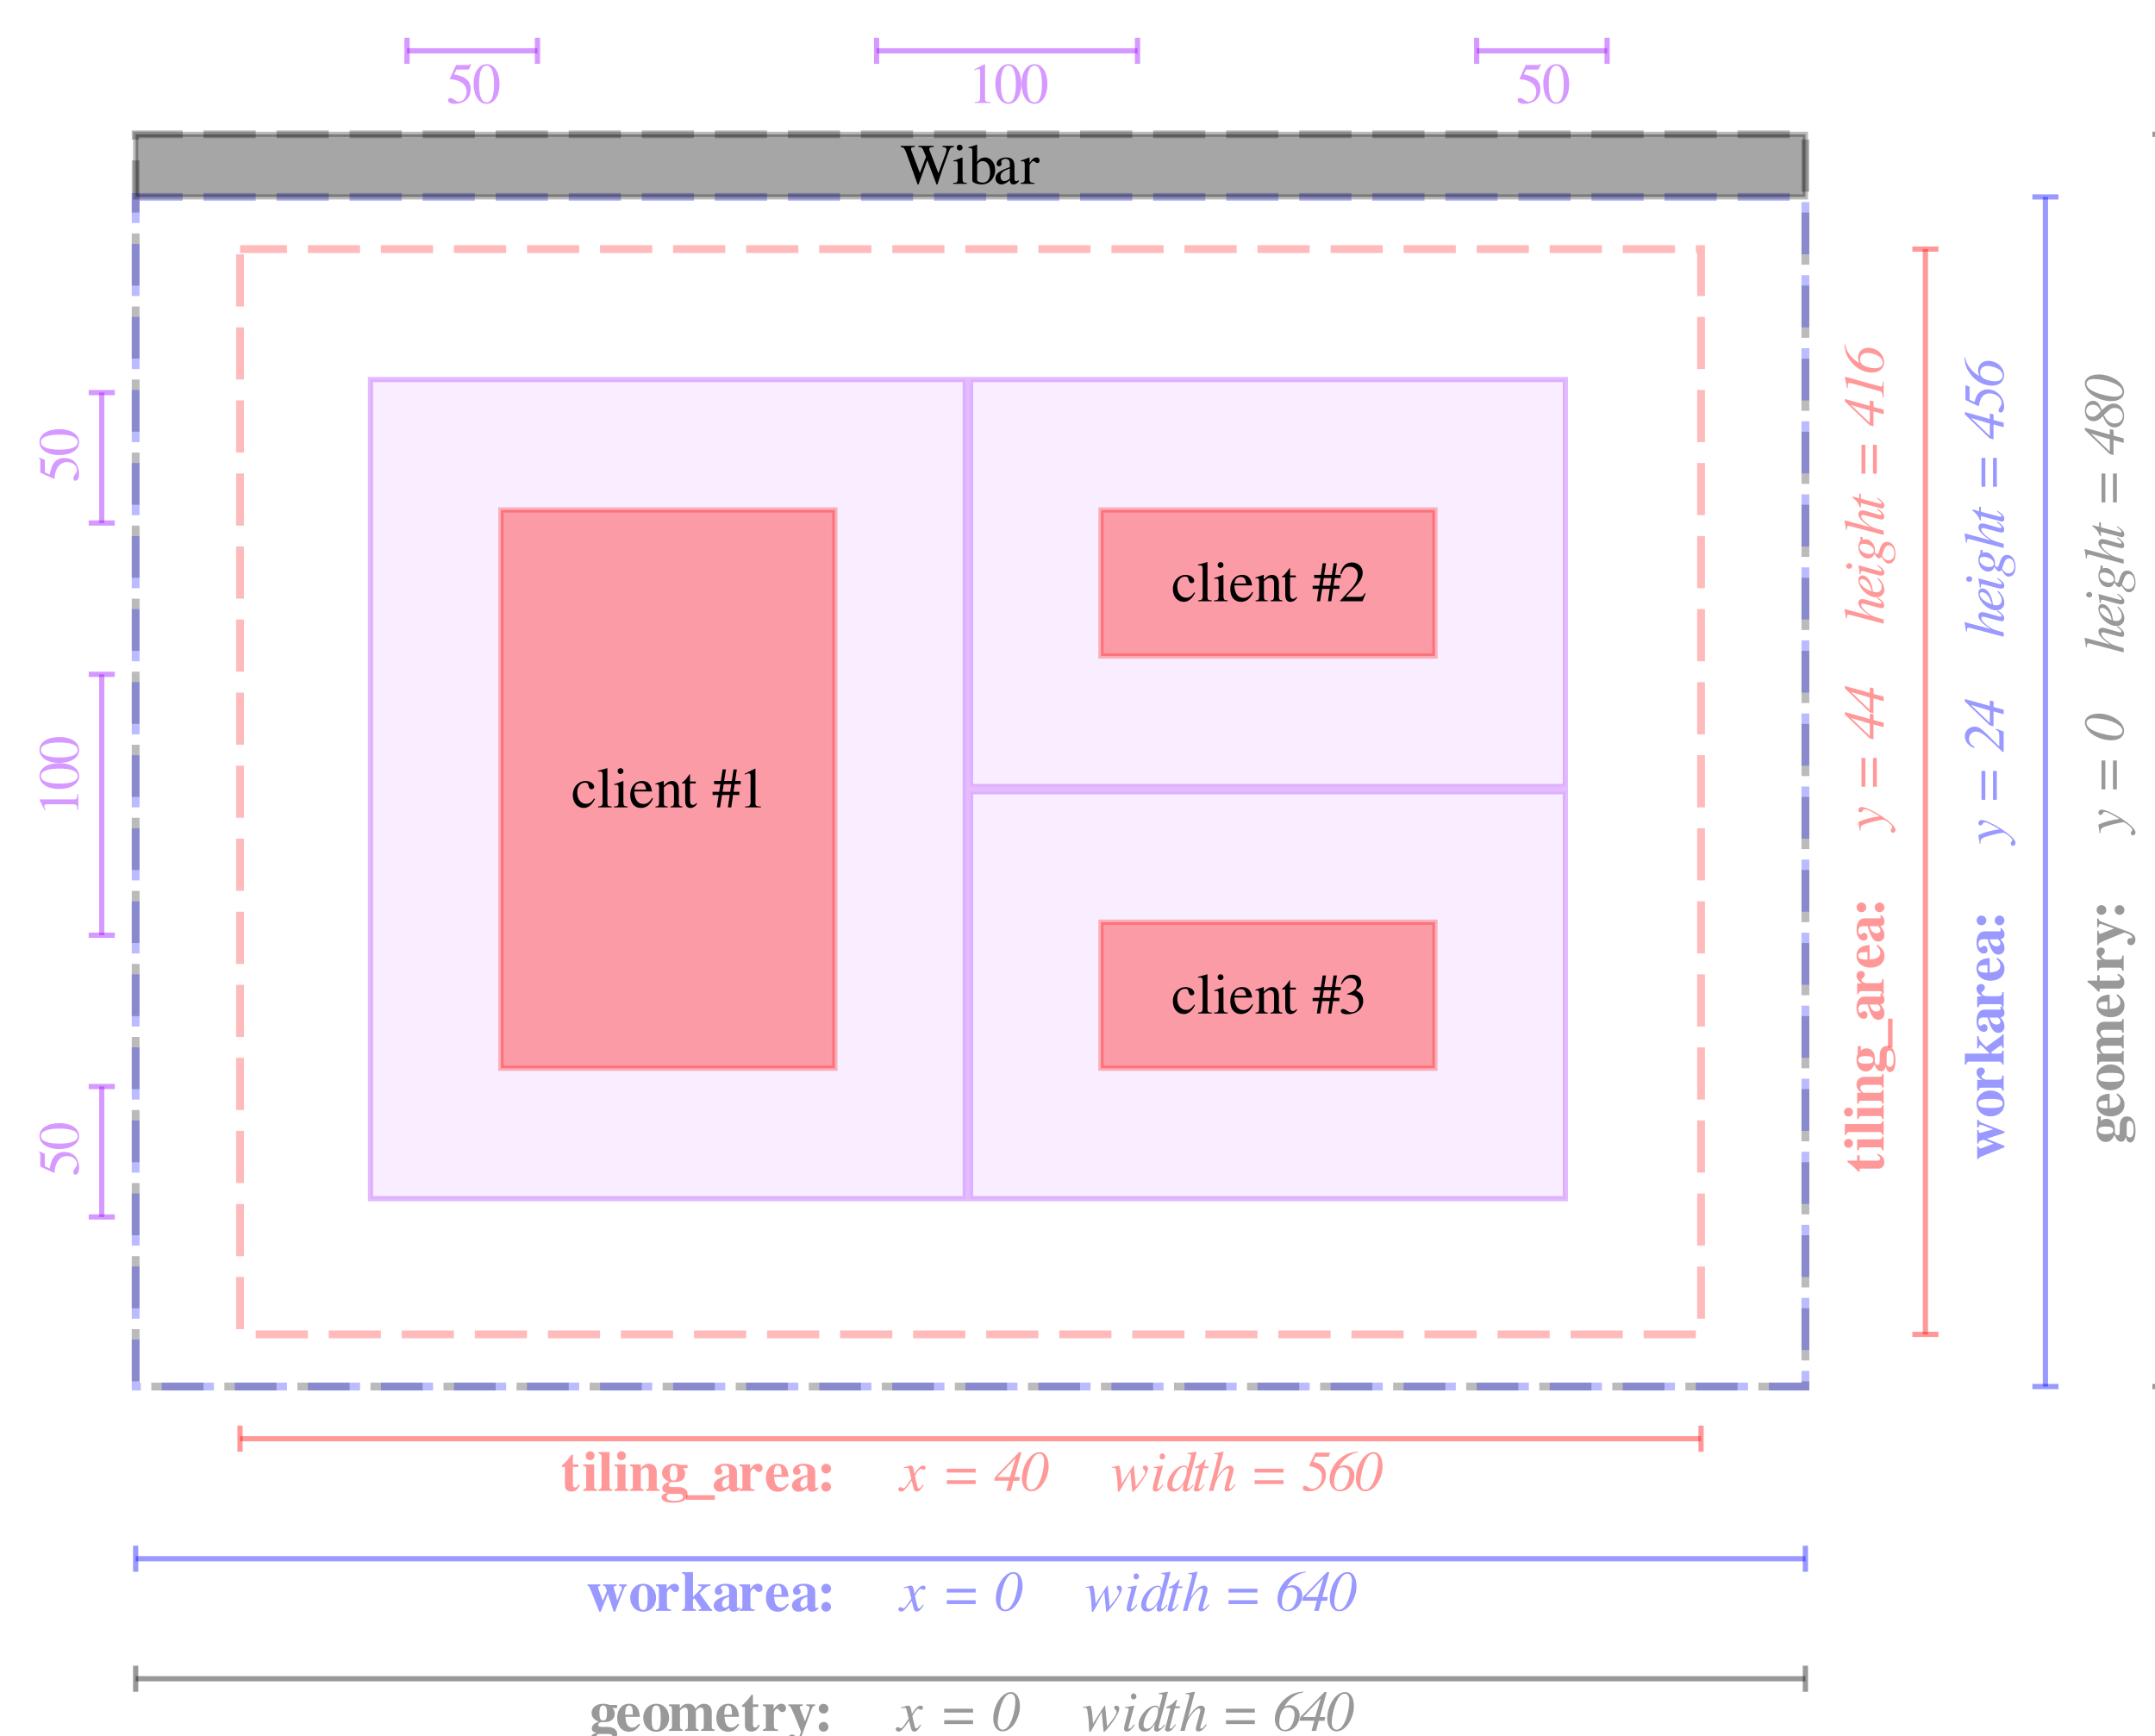 <?xml version="1.0" encoding="UTF-8"?>
<svg xmlns="http://www.w3.org/2000/svg" xmlns:xlink="http://www.w3.org/1999/xlink" width="413pt" height="332.74pt" viewBox="0 0 413 332.74" version="1.1">
<defs>
<g>
<symbol overflow="visible" id="glyph0-0">
<path style="stroke:none;" d="M -6.75 -2.219 C -7 -2.219 -7.188 -2.484 -7.188 -2.875 C -7.188 -3.469 -6.656 -3.812 -5.75 -3.812 C -4.359 -3.812 -3.984 -2.984 -3.047 -2.984 C -2.922 -2.984 -2.875 -2.984 -2.547 -3 L -2.547 -3.328 C -3.344 -3.328 -3.5 -3.422 -3.922 -4.109 C -4.547 -5.109 -5 -5.438 -5.75 -5.438 C -6.859 -5.438 -7.578 -4.562 -7.578 -3.25 C -7.578 -2.031 -6.922 -1.172 -6 -1.172 C -5.516 -1.172 -5.156 -1.5 -5.156 -1.922 C -5.156 -2.344 -5.438 -2.625 -5.859 -2.625 C -6.375 -2.625 -6.422 -2.219 -6.75 -2.219 Z M -1.719 -3.172 C -1.719 -2.672 -1.281 -2.25 -0.797 -2.25 C -0.266 -2.25 0.141 -2.656 0.141 -3.172 C 0.141 -3.703 -0.266 -4.109 -0.781 -4.109 C -1.281 -4.109 -1.719 -3.688 -1.719 -3.172 Z M -8.516 -6.344 L -8.516 -0.25 L 0.891 -0.25 L 0.891 -6.344 Z M -8.016 -5.625 L 0.5 -5.625 L 0.5 -0.984 L -8.016 -0.984 Z M -8.016 -5.625 "/>
</symbol>
<symbol overflow="visible" id="glyph0-1">
<path style="stroke:none;" d="M -5.078 -3.328 L -5.078 -2.297 L -6.938 -2.297 L -6.938 -2.031 C -5.984 -1.359 -5.484 -0.906 -4.891 -0.203 L -4.594 -0.203 L -4.594 -0.766 L -1.016 -0.766 C -0.312 -0.766 0.125 -1.25 0.125 -2 C 0.125 -2.734 -0.203 -3.172 -1.094 -3.625 L -1.219 -3.359 C -0.797 -3.141 -0.656 -2.953 -0.656 -2.734 C -0.656 -2.422 -0.844 -2.297 -1.281 -2.297 L -4.594 -2.297 L -4.594 -3.328 Z M -5.078 -3.328 "/>
</symbol>
<symbol overflow="visible" id="glyph0-2">
<path style="stroke:none;" d="M -5.078 -2.375 L -5.078 -0.266 L -4.812 -0.266 C -4.703 -0.75 -4.609 -0.844 -4.156 -0.844 L -0.922 -0.844 C -0.469 -0.844 -0.391 -0.766 -0.266 -0.266 L 0 -0.266 L 0 -2.922 L -0.266 -2.922 C -0.312 -2.531 -0.469 -2.375 -0.891 -2.375 Z M -7.594 -1.609 C -7.594 -1.141 -7.219 -0.75 -6.75 -0.75 C -6.266 -0.75 -5.891 -1.109 -5.891 -1.594 C -5.891 -2.078 -6.266 -2.453 -6.75 -2.453 C -7.219 -2.453 -7.594 -2.078 -7.594 -1.609 Z M -7.594 -1.609 "/>
</symbol>
<symbol overflow="visible" id="glyph0-3">
<path style="stroke:none;" d="M -7.438 -2.312 L -7.438 -0.203 L -7.172 -0.203 C -7.141 -0.578 -6.938 -0.781 -6.531 -0.781 L -0.922 -0.781 C -0.516 -0.781 -0.297 -0.578 -0.266 -0.203 L 0 -0.203 L 0 -2.844 L -0.266 -2.844 C -0.281 -2.484 -0.484 -2.312 -0.922 -2.312 Z M -7.438 -2.312 "/>
</symbol>
<symbol overflow="visible" id="glyph0-4">
<path style="stroke:none;" d="M -4.469 -3.25 C -4.469 -3.641 -4.172 -3.828 -3.547 -3.828 L -0.891 -3.828 C -0.484 -3.828 -0.312 -3.688 -0.266 -3.312 L 0 -3.312 L 0 -5.891 L -0.266 -5.891 C -0.297 -5.469 -0.422 -5.359 -0.891 -5.359 L -3.656 -5.359 C -4.594 -5.359 -5.203 -4.781 -5.203 -3.875 C -5.203 -3.219 -4.891 -2.703 -4.25 -2.297 L -5.078 -2.297 L -5.078 -0.203 L -4.812 -0.203 C -4.734 -0.688 -4.625 -0.781 -4.156 -0.781 L -0.922 -0.781 C -0.469 -0.781 -0.359 -0.688 -0.266 -0.203 L 0 -0.203 L 0 -2.844 L -0.266 -2.844 C -0.312 -2.438 -0.484 -2.312 -0.891 -2.312 L -3.828 -2.312 C -3.953 -2.312 -4.469 -2.797 -4.469 -3.25 Z M -4.469 -3.25 "/>
</symbol>
<symbol overflow="visible" id="glyph0-5">
<path style="stroke:none;" d="M -1.766 -1.734 C -1.469 -0.875 -1.047 -0.422 -0.469 -0.422 C -0.016 -0.422 0.172 -0.625 0.422 -1.328 C 0.531 -0.641 0.797 -0.281 1.25 -0.281 C 1.891 -0.281 2.266 -1.094 2.266 -2.484 C 2.266 -4.312 1.688 -5.281 0.609 -5.281 C -0.234 -5.281 -0.75 -4.594 -0.75 -3.469 L -0.75 -2.766 C -0.75 -1.875 -0.828 -1.656 -1.141 -1.656 C -1.469 -1.656 -1.703 -1.969 -1.703 -2.406 L -1.688 -2.906 C -1.688 -4.438 -2.656 -4.812 -3.297 -4.812 C -3.734 -4.812 -4.062 -4.688 -4.375 -4.375 L -4.375 -5.266 L -4.969 -5.266 L -4.969 -3.844 C -5.141 -3.359 -5.203 -3.047 -5.203 -2.609 C -5.203 -1.297 -4.484 -0.375 -3.438 -0.375 C -2.734 -0.375 -2.172 -0.766 -1.766 -1.734 Z M 0.578 -3.531 C 0.578 -4.125 0.766 -4.406 1.125 -4.406 C 1.625 -4.406 1.906 -3.812 1.906 -2.719 C 1.906 -1.75 1.656 -1.25 1.172 -1.25 C 0.953 -1.25 0.828 -1.312 0.578 -1.625 Z M -4.859 -2.609 C -4.859 -3.125 -4.438 -3.328 -3.422 -3.328 C -2.391 -3.328 -2 -3.125 -2 -2.609 C -2 -2.078 -2.391 -1.875 -3.422 -1.875 C -4.453 -1.875 -4.859 -2.094 -4.859 -2.609 Z M -4.859 -2.609 "/>
</symbol>
<symbol overflow="visible" id="glyph0-6">
<path style="stroke:none;" d="M 1.703 -5.5 L 0.828 -5.5 L 0.828 0 L 1.703 0 Z M 1.703 -5.5 "/>
</symbol>
<symbol overflow="visible" id="glyph0-7">
<path style="stroke:none;" d="M -4.438 -1.609 C -4.672 -1.609 -4.844 -1.922 -4.844 -2.312 C -4.844 -2.953 -4.547 -3.234 -3.891 -3.234 L -3.078 -3.234 C -2.688 -1.953 -2.25 -0.281 -1.016 -0.281 C -0.344 -0.281 0.156 -0.797 0.156 -1.5 C 0.156 -2.125 -0.062 -2.625 -0.609 -3.234 C -0.062 -3.359 0.156 -3.594 0.156 -4.141 C 0.156 -4.609 -0.016 -4.953 -0.469 -5.375 L -0.703 -5.203 L -0.594 -5.094 C -0.562 -5.062 -0.547 -5.031 -0.547 -4.969 C -0.547 -4.812 -0.656 -4.734 -0.828 -4.734 L -3.703 -4.734 C -4.625 -4.734 -5.203 -3.906 -5.203 -2.562 C -5.203 -1.312 -4.641 -0.484 -3.812 -0.484 C -3.359 -0.484 -3.094 -0.75 -3.094 -1.203 C -3.094 -1.641 -3.359 -1.953 -3.734 -1.953 C -4.062 -1.953 -4.297 -1.609 -4.438 -1.609 Z M -1.094 -3.219 C -0.766 -2.922 -0.625 -2.703 -0.625 -2.438 C -0.625 -2.109 -0.922 -1.875 -1.359 -1.875 C -2 -1.875 -2.469 -2.344 -2.688 -3.219 Z M -1.094 -3.219 "/>
</symbol>
<symbol overflow="visible" id="glyph0-8">
<path style="stroke:none;" d="M -3.609 -3.953 C -3.609 -4.359 -3.922 -4.641 -4.344 -4.641 C -4.844 -4.641 -5.203 -4.266 -5.203 -3.75 C -5.203 -3.203 -4.906 -2.781 -4.172 -2.266 L -5.078 -2.266 L -5.078 -0.203 L -4.812 -0.203 C -4.734 -0.672 -4.594 -0.781 -4.156 -0.781 L -0.922 -0.781 C -0.469 -0.781 -0.359 -0.688 -0.266 -0.203 L 0 -0.203 L 0 -3.109 L -0.266 -3.109 C -0.312 -2.438 -0.453 -2.312 -1.141 -2.312 L -3.219 -2.312 C -3.781 -2.312 -4.25 -2.625 -4.25 -2.984 C -4.25 -3.219 -3.609 -3.359 -3.609 -3.953 Z M -3.609 -3.953 "/>
</symbol>
<symbol overflow="visible" id="glyph0-9">
<path style="stroke:none;" d="M -2.688 -1.859 L -2.688 -4.625 C -3.781 -4.547 -5.203 -4.234 -5.203 -2.578 C -5.203 -1.203 -4.109 -0.281 -2.516 -0.281 C -0.906 -0.281 0.156 -1.172 0.156 -2.547 C 0.156 -3.438 -0.203 -3.969 -1.219 -4.688 L -1.375 -4.422 C -0.844 -3.984 -0.641 -3.641 -0.641 -3.172 C -0.641 -2.062 -1.875 -1.906 -2.688 -1.859 Z M -3.266 -3.281 L -3.109 -3.281 L -3.109 -1.797 C -4.422 -1.844 -4.859 -2.031 -4.859 -2.578 C -4.859 -3.219 -4.219 -3.25 -3.266 -3.281 Z M -3.266 -3.281 "/>
</symbol>
<symbol overflow="visible" id="glyph0-10">
<path style="stroke:none;" d="M -1.719 -1.828 C -1.719 -1.312 -1.281 -0.906 -0.797 -0.906 C -0.266 -0.906 0.141 -1.297 0.141 -1.812 C 0.141 -2.344 -0.266 -2.766 -0.766 -2.766 C -1.281 -2.766 -1.719 -2.344 -1.719 -1.828 Z M -5.188 -1.828 C -5.188 -1.312 -4.781 -0.906 -4.281 -0.906 C -3.734 -0.906 -3.328 -1.297 -3.328 -1.828 C -3.328 -2.344 -3.75 -2.766 -4.25 -2.766 C -4.781 -2.766 -5.188 -2.344 -5.188 -1.828 Z M -5.188 -1.828 "/>
</symbol>
<symbol overflow="visible" id="glyph0-11">
<path style="stroke:none;" d="M -1.984 -5.797 C -3.906 -5.328 -4.219 -5.125 -4.547 -5.125 C -4.719 -5.125 -4.781 -5.234 -4.812 -5.656 L -5.078 -5.656 L -5.078 -3.078 L -4.812 -3.078 C -4.766 -3.516 -4.75 -3.516 -4.031 -3.734 L -3.812 -3.797 L -1.938 -3.047 L -2.641 -2.781 C -2.891 -2.672 -4.266 -2.125 -4.5 -2.125 C -4.672 -2.125 -4.766 -2.234 -4.812 -2.547 L -5.078 -2.547 L -5.078 -0.094 L -4.812 -0.094 C -4.75 -0.391 -4.688 -0.422 -3.953 -0.719 L 0.156 -2.359 L 0.156 -2.625 L -3.25 -4 L 0.156 -5.109 L 0.156 -5.375 L -4.25 -7.078 C -4.672 -7.234 -4.75 -7.344 -4.812 -7.625 L -5.078 -7.625 L -5.078 -6.141 L -4.812 -6.141 C -4.766 -6.547 -4.672 -6.672 -4.422 -6.672 C -4 -6.672 -3.938 -6.484 -1.984 -5.797 Z M -1.984 -5.797 "/>
</symbol>
<symbol overflow="visible" id="glyph0-12">
<path style="stroke:none;" d="M -5.203 -2.766 C -5.203 -1.359 -4.047 -0.281 -2.547 -0.281 C -0.984 -0.281 0.156 -1.312 0.156 -2.766 C 0.156 -4.188 -0.984 -5.234 -2.516 -5.234 C -4.062 -5.234 -5.203 -4.188 -5.203 -2.766 Z M -4.859 -2.766 C -4.859 -3.406 -4.25 -3.625 -2.453 -3.625 C -0.766 -3.625 -0.188 -3.406 -0.188 -2.766 C -0.188 -2.109 -0.75 -1.891 -2.359 -1.891 C -4.297 -1.891 -4.859 -2.094 -4.859 -2.766 Z M -4.859 -2.766 "/>
</symbol>
<symbol overflow="visible" id="glyph0-13">
<path style="stroke:none;" d="M -4.516 -3.953 C -4.422 -3.953 -4.219 -3.844 -4.109 -3.719 L -2.688 -2.312 L -7.438 -2.312 L -7.438 -0.203 L -7.172 -0.203 C -7.141 -0.578 -6.953 -0.781 -6.531 -0.781 L -0.922 -0.781 C -0.5 -0.781 -0.297 -0.562 -0.266 -0.203 L 0 -0.203 L 0 -2.875 L -0.266 -2.875 C -0.344 -2.359 -0.406 -2.312 -0.922 -2.312 L -2.172 -2.312 L -2.438 -2.562 L -0.969 -3.609 C -0.688 -3.797 -0.562 -3.875 -0.469 -3.875 C -0.344 -3.875 -0.281 -3.719 -0.266 -3.406 L 0 -3.406 L 0 -6 L -0.266 -6 C -0.266 -5.875 -0.297 -5.812 -0.422 -5.703 L -3.375 -3.578 C -4.531 -4.672 -4.734 -4.969 -4.812 -5.656 L -5.078 -5.656 L -5.078 -3.297 L -4.812 -3.297 C -4.766 -3.625 -4.766 -3.953 -4.516 -3.953 Z M -4.516 -3.953 "/>
</symbol>
<symbol overflow="visible" id="glyph0-14">
<path style="stroke:none;" d="M -4.469 -3.234 C -4.469 -3.656 -4.219 -3.828 -3.547 -3.828 L -0.891 -3.828 C -0.438 -3.828 -0.297 -3.703 -0.266 -3.297 L 0 -3.297 L 0 -5.875 L -0.266 -5.875 C -0.312 -5.484 -0.469 -5.359 -0.891 -5.359 L -3.828 -5.359 C -3.953 -5.359 -4.469 -5.859 -4.469 -6.297 C -4.469 -6.703 -4.203 -6.875 -3.547 -6.875 L -0.891 -6.875 C -0.422 -6.875 -0.297 -6.75 -0.266 -6.344 L 0 -6.344 L 0 -8.953 L -0.266 -8.953 C -0.281 -8.531 -0.422 -8.406 -0.891 -8.406 L -3.656 -8.406 C -4.594 -8.406 -5.203 -7.828 -5.203 -6.922 C -5.203 -6.297 -4.953 -5.875 -4.25 -5.297 C -4.938 -4.969 -5.203 -4.594 -5.203 -3.891 C -5.203 -3.203 -4.906 -2.688 -4.25 -2.281 L -5.078 -2.281 L -5.078 -0.203 L -4.812 -0.203 C -4.734 -0.688 -4.609 -0.781 -4.156 -0.781 L -0.922 -0.781 C -0.469 -0.781 -0.359 -0.688 -0.266 -0.203 L 0 -0.203 L 0 -2.812 L -0.266 -2.812 C -0.312 -2.438 -0.469 -2.312 -0.891 -2.312 L -3.828 -2.312 C -3.953 -2.312 -4.469 -2.797 -4.469 -3.234 Z M -4.469 -3.234 "/>
</symbol>
<symbol overflow="visible" id="glyph0-15">
<path style="stroke:none;" d="M 1.219 -1.438 C 0.906 -1.438 0.688 -1.172 0.688 -0.797 C 0.688 -0.391 0.969 -0.094 1.391 -0.094 C 1.891 -0.094 2.25 -0.531 2.25 -1.172 C 2.25 -2.219 1.281 -2.516 0.172 -2.922 L -4.203 -4.562 C -4.656 -4.734 -4.781 -4.859 -4.812 -5.203 L -5.078 -5.203 L -5.078 -3.547 L -4.812 -3.547 C -4.781 -4.016 -4.703 -4.141 -4.438 -4.141 C -4.328 -4.141 -4.219 -4.125 -3.953 -4.031 L -1.844 -3.281 L -3.875 -2.484 C -4.438 -2.266 -4.438 -2.266 -4.516 -2.266 C -4.672 -2.266 -4.781 -2.391 -4.797 -2.672 L -4.812 -2.844 L -5.078 -2.844 L -5.078 -0.094 L -4.812 -0.094 C -4.781 -0.359 -4.734 -0.422 -4.641 -0.484 C -4.641 -0.516 -3.562 -1.016 -3.109 -1.203 L 0.141 -2.516 L 0.719 -2.328 C 1.281 -2.141 1.625 -1.844 1.625 -1.594 C 1.625 -1.5 1.547 -1.406 1.438 -1.406 C 1.391 -1.406 1.312 -1.438 1.219 -1.438 Z M 1.219 -1.438 "/>
</symbol>
<symbol overflow="visible" id="glyph1-0">
<path style="stroke:none;" d="M -6.531 -3.719 C -6.859 -3.719 -7.062 -4.016 -7.062 -4.484 C -7.062 -5.047 -6.719 -5.375 -6.125 -5.375 C -5.562 -5.375 -5.109 -5.109 -4.312 -4.406 C -3.281 -3.484 -3.031 -3.359 -1.938 -3.172 L -1.906 -3.359 L -2.234 -3.438 C -3.938 -3.875 -4.328 -6.188 -5.891 -6.188 C -6.75 -6.188 -7.297 -5.531 -7.297 -4.547 C -7.297 -3.656 -6.812 -3.016 -6.109 -3.016 C -5.781 -3.016 -5.578 -3.172 -5.578 -3.438 C -5.578 -3.703 -5.734 -3.891 -5.969 -3.891 C -6.172 -3.891 -6.312 -3.719 -6.531 -3.719 Z M -1.016 -3.016 C -1.016 -2.688 -0.766 -2.438 -0.438 -2.438 C -0.125 -2.438 0.125 -2.688 0.125 -3.031 C 0.125 -3.328 -0.141 -3.594 -0.438 -3.594 C -0.766 -3.594 -1.016 -3.328 -1.016 -3.016 Z M -8.25 -7.969 L -8.25 -2.125 L 0.781 -0.203 L 0.781 -6.062 Z M -7.781 -7.344 L 0.422 -5.594 L 0.422 -0.828 L -7.781 -2.562 Z M -7.781 -7.344 "/>
</symbol>
<symbol overflow="visible" id="glyph1-1">
<path style="stroke:none;" d="M -4.594 -0.562 L -4.406 -0.562 C -4.438 -0.703 -4.438 -0.781 -4.438 -0.906 C -4.438 -1.531 -4.172 -1.688 -2.281 -2.203 C -1.562 -2.391 -0.281 -2.656 -0.094 -2.656 C 0.328 -2.656 1.656 -1.578 1.656 -1.234 C 1.656 -1.078 1.359 -0.812 1.359 -0.562 C 1.359 -0.312 1.547 -0.125 1.781 -0.125 C 2.062 -0.125 2.266 -0.375 2.266 -0.688 C 2.266 -2.016 -2.844 -5.078 -4.25 -5.078 C -4.578 -5.078 -4.844 -4.812 -4.844 -4.484 C -4.844 -4.219 -4.688 -4.047 -4.438 -4.047 C -4 -4.047 -4.047 -4.641 -3.641 -4.641 C -3.203 -4.641 -2.344 -4.234 -0.797 -3.297 L -2.062 -3.078 C -3.031 -2.922 -4.844 -2.297 -4.844 -2.141 C -4.812 -1.766 -4.781 -1.625 -4.594 -0.562 Z M -4.594 -0.562 "/>
</symbol>
<symbol overflow="visible" id="glyph1-2">
<path style="stroke:none;" d=""/>
</symbol>
<symbol overflow="visible" id="glyph1-3">
<path style="stroke:none;" d="M -4.25 -6.484 L -4.25 -0.953 L -3.516 -0.953 L -3.516 -6.484 Z M -2.047 -6.484 L -2.047 -0.953 L -1.312 -0.953 L -1.312 -6.484 Z M -2.047 -6.484 "/>
</symbol>
<symbol overflow="visible" id="glyph1-4">
<path style="stroke:none;" d="M -2.656 -4.984 L -2.656 -3.938 L -7.438 -5.266 L -7.438 -4.812 L -2.688 -0.234 L -1.953 -0.016 L -1.953 -2.891 L 0 -2.359 L 0 -3.219 L -1.938 -3.734 L -1.938 -4.828 Z M -2.656 -3.047 L -2.656 -0.719 L -2.688 -0.719 L -6.188 -4.062 L -6.188 -4.109 Z M -2.656 -3.047 "/>
</symbol>
<symbol overflow="visible" id="glyph1-5">
<path style="stroke:none;" d="M -4.109 -4.922 C -4.547 -4.922 -4.844 -4.625 -4.844 -4.203 C -4.844 -3.484 -4.125 -2.703 -2.531 -1.688 L -7.453 -3 L -7.516 -2.953 C -7.375 -2.312 -7.297 -1.875 -7.219 -1.219 L -7.047 -1.219 L -7.047 -1.5 C -7.047 -1.734 -6.984 -1.953 -6.781 -1.953 C -6.562 -1.953 -6.297 -1.875 -5.625 -1.688 L 0 -0.203 L 0 -1.031 C -1.688 -1.469 -2.062 -1.609 -2.734 -2.062 C -3.609 -2.625 -4.297 -3.375 -4.297 -3.766 C -4.297 -3.922 -4.156 -4.062 -4.016 -4.062 C -3.969 -4.062 -3.828 -4.031 -3.656 -4 L -1.375 -3.391 C -0.844 -3.25 -0.5 -3.172 -0.359 -3.172 C -0.078 -3.172 0.094 -3.359 0.094 -3.656 C 0.094 -4.219 -0.203 -4.594 -1.156 -5.266 L -1.281 -5.109 C -0.531 -4.516 -0.422 -4.391 -0.422 -4.219 C -0.422 -4.109 -0.516 -4.031 -0.609 -4.031 C -1.016 -4.031 -3.469 -4.922 -4.109 -4.922 Z M -4.109 -4.922 "/>
</symbol>
<symbol overflow="visible" id="glyph1-6">
<path style="stroke:none;" d="M -1.203 -3.859 C -0.547 -3.062 -0.375 -2.734 -0.375 -2.25 C -0.375 -1.625 -0.766 -1.219 -1.359 -1.219 C -1.531 -1.219 -1.688 -1.25 -2.047 -1.328 L -2.094 -1.641 C -2.328 -3.281 -3.156 -4.453 -4.109 -4.453 C -4.562 -4.453 -4.844 -4.125 -4.844 -3.578 C -4.844 -1.984 -3.031 -0.266 -1.391 -0.266 C -0.5 -0.266 0.125 -0.859 0.125 -1.719 C 0.125 -2.5 -0.328 -3.344 -1.062 -4 Z M -2.281 -1.406 L -2.766 -1.594 C -3.75 -1.969 -4.594 -2.781 -4.594 -3.344 C -4.594 -3.578 -4.422 -3.734 -4.172 -3.734 C -3.766 -3.734 -2.797 -3.484 -2.281 -1.406 Z M -2.281 -1.406 "/>
</symbol>
<symbol overflow="visible" id="glyph1-7">
<path style="stroke:none;" d="M -0.391 -1.438 C -0.391 -1.344 -0.484 -1.25 -0.562 -1.25 C -0.672 -1.25 -0.828 -1.312 -1.047 -1.359 L -4.828 -2.391 L -4.844 -2.359 C -4.641 -1.25 -4.609 -1.031 -4.578 -0.609 L -4.406 -0.609 C -4.391 -1.188 -4.359 -1.297 -4.141 -1.297 C -4.047 -1.297 -3.875 -1.266 -3.656 -1.203 L -1.703 -0.672 C -1.062 -0.5 -0.719 -0.422 -0.5 -0.422 C -0.094 -0.422 0.125 -0.609 0.125 -0.938 C 0.125 -1.438 -0.203 -1.844 -1.141 -2.469 L -1.25 -2.328 C -0.703 -1.906 -0.391 -1.609 -0.391 -1.438 Z M -7.188 -2.25 C -7.188 -1.953 -6.938 -1.734 -6.609 -1.734 C -6.266 -1.734 -6.031 -1.938 -6.031 -2.25 C -6.031 -2.547 -6.281 -2.797 -6.594 -2.797 C -6.906 -2.797 -7.188 -2.547 -7.188 -2.25 Z M -7.188 -2.25 "/>
</symbol>
<symbol overflow="visible" id="glyph1-8">
<path style="stroke:none;" d="M -4.844 -2.922 C -4.844 -1.688 -4 -0.703 -2.969 -0.703 C -2.391 -0.703 -2.062 -0.953 -1.781 -1.578 C -1.344 -0.922 -1.125 -0.719 -0.859 -0.719 C -0.719 -0.719 -0.578 -0.812 -0.422 -1.016 C 0.281 0.062 0.5 0.266 1.016 0.266 C 1.766 0.266 2.266 -0.469 2.266 -1.578 C 2.266 -2.953 1.609 -3.891 0.656 -3.891 C -0.875 -3.891 -0.688 -1.547 -1.25 -1.547 C -1.422 -1.547 -1.703 -1.797 -1.703 -1.938 C -1.703 -2 -1.656 -2.094 -1.656 -2.359 C -1.656 -3.359 -2.547 -4.391 -3.406 -4.391 C -3.594 -4.391 -3.812 -4.359 -4.031 -4.297 L -4.031 -4.844 L -4.453 -4.844 L -4.453 -4.172 C -4.453 -4 -4.844 -3.766 -4.844 -2.922 Z M -0.312 -1.281 C 0.016 -2.062 0.156 -3.219 0.984 -3.219 C 1.578 -3.219 2.031 -2.578 2.031 -1.734 C 2.031 -0.859 1.609 -0.344 0.906 -0.344 C 0.141 -0.344 -0.297 -1.25 -0.312 -1.281 Z M -1.891 -2.219 C -1.891 -1.797 -2.203 -1.562 -2.719 -1.562 C -3.734 -1.562 -4.609 -2.188 -4.609 -2.906 C -4.609 -3.312 -4.344 -3.516 -3.828 -3.516 C -3.062 -3.516 -1.891 -3.031 -1.891 -2.219 Z M -1.891 -2.219 "/>
</symbol>
<symbol overflow="visible" id="glyph1-9">
<path style="stroke:none;" d="M -4.703 -3.141 L -4.703 -2.25 L -5.844 -2.562 C -5.859 -2.578 -5.891 -2.578 -5.891 -2.578 C -5.969 -2.578 -6 -2.547 -6 -2.484 C -6 -2.422 -6 -2.391 -5.906 -2.328 C -4.547 -1.281 -4.781 -0.5 -4.422 -0.5 C -4.406 -0.5 -4.391 -0.5 -4.359 -0.516 L -4.359 -1.328 L -1.328 -0.531 C -1.188 -0.5 -0.5 -0.281 -0.297 -0.281 C -0.062 -0.281 0.125 -0.516 0.125 -0.812 C 0.125 -1.312 -0.188 -1.688 -1.203 -2.375 L -1.281 -2.234 C -0.594 -1.688 -0.422 -1.516 -0.422 -1.344 C -0.422 -1.25 -0.5 -1.172 -0.641 -1.172 C -0.656 -1.172 -0.656 -1.172 -0.688 -1.188 L -4.359 -2.156 L -4.359 -3.078 Z M -4.703 -3.141 "/>
</symbol>
<symbol overflow="visible" id="glyph1-10">
<path style="stroke:none;" d="M 0 -0.531 L 0 -3.609 L -0.172 -3.609 L -0.172 -3.438 C -0.172 -2.891 -0.281 -2.656 -0.516 -2.656 C -0.703 -2.656 -1.203 -2.844 -1.328 -2.859 L -7.047 -4.438 C -7.203 -4.484 -7.297 -4.5 -7.359 -4.5 C -7.406 -4.5 -7.438 -4.484 -7.438 -4.438 L -7.062 -2.547 C -7.062 -2.531 -7.047 -2.438 -7.016 -2.328 L -6.859 -2.328 L -6.875 -2.953 C -6.875 -2.953 -6.875 -2.969 -6.875 -2.969 C -6.875 -3.219 -6.734 -3.359 -6.531 -3.359 C -6.469 -3.359 -6.359 -3.344 -6.156 -3.281 L -0.75 -1.766 C -0.344 -1.656 -0.234 -1.406 -0.156 -0.531 Z M 0 -0.531 "/>
</symbol>
<symbol overflow="visible" id="glyph1-11">
<path style="stroke:none;" d="M -7.547 -5.734 C -7.375 -4.25 -7.109 -3.516 -6.406 -2.578 C -5.375 -1.172 -3.812 -0.328 -2.25 -0.328 C -0.844 -0.328 0.078 -1.125 0.078 -2.344 C 0.078 -3.828 -1.312 -5.078 -2.984 -5.078 C -4.109 -5.078 -4.922 -4.297 -4.922 -3.219 C -4.922 -2.906 -4.828 -2.547 -4.688 -2.234 L -4.703 -2.188 C -6.109 -2.953 -7.219 -4.438 -7.375 -5.734 Z M -0.203 -2.234 C -0.203 -1.562 -0.75 -1.172 -1.656 -1.172 C -2.391 -1.172 -3.312 -1.391 -3.797 -1.672 C -4.297 -1.984 -4.516 -2.328 -4.516 -2.844 C -4.516 -3.625 -3.969 -4.109 -3.125 -4.109 C -2.5 -4.109 -0.203 -3.719 -0.203 -2.234 Z M -0.203 -2.234 "/>
</symbol>
<symbol overflow="visible" id="glyph1-12">
<path style="stroke:none;" d="M -5.672 -0.875 L -5.594 -1.109 C -6.312 -1.516 -6.641 -1.984 -6.641 -2.656 C -6.641 -3.438 -6.062 -4.031 -5.297 -4.031 C -4.766 -4.031 -4.031 -3.734 -2.656 -2.438 L -0.188 -0.125 L 0 -0.125 L 0 -4.031 L -1.453 -4.594 L -1.531 -4.406 C -0.984 -4.141 -0.844 -3.906 -0.844 -3.312 L -0.844 -1.219 L -0.891 -1.219 L -3 -3.328 C -4.297 -4.625 -4.844 -4.969 -5.562 -4.969 C -6.625 -4.969 -7.438 -4.188 -7.438 -3.188 C -7.438 -2.328 -7.047 -1.438 -5.672 -0.875 Z M -5.672 -0.875 "/>
</symbol>
<symbol overflow="visible" id="glyph1-13">
<path style="stroke:none;" d="M -2.656 -3.844 C -1.469 -3.844 -0.391 -2.953 -0.391 -1.969 C -0.391 -1.391 -0.984 -1.062 -0.984 -0.609 C -0.984 -0.359 -0.812 -0.172 -0.547 -0.172 C -0.172 -0.172 0.078 -0.609 0.078 -1.328 C 0.078 -3.141 -1.328 -4.609 -3.078 -4.609 C -3.766 -4.609 -4.344 -4.359 -4.797 -3.891 C -5.188 -3.469 -5.359 -3.078 -5.578 -2.188 L -6.547 -2.625 L -6.547 -5.141 L -7.328 -5.406 L -7.328 -2.578 L -4.922 -1.438 L -4.766 -1.438 C -4.547 -2.391 -4.328 -3.844 -2.656 -3.844 Z M -2.656 -3.844 "/>
</symbol>
<symbol overflow="visible" id="glyph1-14">
<path style="stroke:none;" d="M -4.656 -5.469 C -6.391 -5.469 -7.438 -4.812 -7.438 -3.75 C -7.438 -2.031 -4.922 -0.359 -2.344 -0.359 C -0.891 -0.359 0.078 -1.062 0.078 -2.125 C 0.078 -4.125 -2.766 -5.469 -4.656 -5.469 Z M -0.234 -2.172 C -0.234 -1.578 -0.781 -1.219 -1.719 -1.219 C -2.797 -1.219 -7.125 -2.016 -7.125 -3.672 C -7.125 -4.266 -6.625 -4.594 -5.734 -4.594 C -3.672 -4.594 -0.234 -3.625 -0.234 -2.172 Z M -0.234 -2.172 "/>
</symbol>
<symbol overflow="visible" id="glyph1-15">
<path style="stroke:none;" d="M 0.078 -2.516 C 0.078 -3.875 -0.766 -4.891 -1.906 -4.891 C -2.641 -4.891 -3.234 -4.547 -4.203 -3.625 C -4.625 -4.922 -5.109 -5.422 -5.891 -5.422 C -6.781 -5.422 -7.438 -4.625 -7.438 -3.5 C -7.438 -2.328 -6.766 -1.516 -5.781 -1.516 C -5.188 -1.516 -4.766 -1.75 -3.953 -2.469 C -3.516 -1.094 -2.734 -0.328 -1.766 -0.328 C -0.688 -0.328 0.078 -1.188 0.078 -2.516 Z M -3.781 -2.719 C -2.516 -3.922 -2.328 -4.062 -1.703 -4.062 C -0.812 -4.062 -0.172 -3.422 -0.172 -2.562 C -0.172 -1.688 -0.812 -1.078 -1.703 -1.078 C -3.031 -1.078 -3.625 -2.281 -3.781 -2.719 Z M -4.391 -3.422 C -5.188 -2.562 -5.484 -2.375 -5.938 -2.375 C -6.703 -2.375 -7.188 -2.812 -7.188 -3.5 C -7.188 -4.203 -6.656 -4.672 -5.891 -4.672 C -5.297 -4.672 -4.891 -4.406 -4.562 -3.781 Z M -4.391 -3.422 "/>
</symbol>
<symbol overflow="visible" id="glyph2-0">
<path style="stroke:none;" d="M 2.219 -6.75 C 2.219 -7 2.484 -7.188 2.875 -7.188 C 3.469 -7.188 3.812 -6.656 3.812 -5.75 C 3.812 -4.359 2.984 -3.984 2.984 -3.047 C 2.984 -2.922 2.984 -2.875 3 -2.547 L 3.328 -2.547 C 3.328 -3.344 3.422 -3.5 4.109 -3.922 C 5.109 -4.547 5.438 -5 5.438 -5.75 C 5.438 -6.859 4.562 -7.578 3.25 -7.578 C 2.031 -7.578 1.172 -6.922 1.172 -6 C 1.172 -5.516 1.5 -5.156 1.922 -5.156 C 2.344 -5.156 2.625 -5.438 2.625 -5.859 C 2.625 -6.375 2.219 -6.422 2.219 -6.75 Z M 3.172 -1.719 C 2.672 -1.719 2.25 -1.281 2.25 -0.797 C 2.25 -0.266 2.656 0.141 3.172 0.141 C 3.703 0.141 4.109 -0.266 4.109 -0.781 C 4.109 -1.281 3.688 -1.719 3.172 -1.719 Z M 6.344 -8.516 L 0.25 -8.516 L 0.25 0.891 L 6.344 0.891 Z M 5.625 -8.016 L 5.625 0.5 L 0.984 0.5 L 0.984 -8.016 Z M 5.625 -8.016 "/>
</symbol>
<symbol overflow="visible" id="glyph2-1">
<path style="stroke:none;" d="M 3.328 -5.078 L 2.297 -5.078 L 2.297 -6.938 L 2.031 -6.938 C 1.359 -5.984 0.906 -5.484 0.203 -4.891 L 0.203 -4.594 L 0.766 -4.594 L 0.766 -1.016 C 0.766 -0.312 1.25 0.125 2 0.125 C 2.734 0.125 3.172 -0.203 3.625 -1.094 L 3.359 -1.219 C 3.141 -0.797 2.953 -0.656 2.734 -0.656 C 2.422 -0.656 2.297 -0.844 2.297 -1.281 L 2.297 -4.594 L 3.328 -4.594 Z M 3.328 -5.078 "/>
</symbol>
<symbol overflow="visible" id="glyph2-2">
<path style="stroke:none;" d="M 2.375 -5.078 L 0.266 -5.078 L 0.266 -4.812 C 0.75 -4.703 0.844 -4.609 0.844 -4.156 L 0.844 -0.922 C 0.844 -0.469 0.766 -0.391 0.266 -0.266 L 0.266 0 L 2.922 0 L 2.922 -0.266 C 2.531 -0.312 2.375 -0.469 2.375 -0.891 Z M 1.609 -7.594 C 1.141 -7.594 0.75 -7.219 0.75 -6.75 C 0.75 -6.266 1.109 -5.891 1.594 -5.891 C 2.078 -5.891 2.453 -6.266 2.453 -6.75 C 2.453 -7.219 2.078 -7.594 1.609 -7.594 Z M 1.609 -7.594 "/>
</symbol>
<symbol overflow="visible" id="glyph2-3">
<path style="stroke:none;" d="M 2.312 -7.438 L 0.203 -7.438 L 0.203 -7.172 C 0.578 -7.141 0.781 -6.938 0.781 -6.531 L 0.781 -0.922 C 0.781 -0.516 0.578 -0.297 0.203 -0.266 L 0.203 0 L 2.844 0 L 2.844 -0.266 C 2.484 -0.281 2.312 -0.484 2.312 -0.922 Z M 2.312 -7.438 "/>
</symbol>
<symbol overflow="visible" id="glyph2-4">
<path style="stroke:none;" d="M 3.25 -4.469 C 3.641 -4.469 3.828 -4.172 3.828 -3.547 L 3.828 -0.891 C 3.828 -0.484 3.688 -0.312 3.312 -0.266 L 3.312 0 L 5.891 0 L 5.891 -0.266 C 5.469 -0.297 5.359 -0.422 5.359 -0.891 L 5.359 -3.656 C 5.359 -4.594 4.781 -5.203 3.875 -5.203 C 3.219 -5.203 2.703 -4.891 2.297 -4.25 L 2.297 -5.078 L 0.203 -5.078 L 0.203 -4.812 C 0.688 -4.734 0.781 -4.625 0.781 -4.156 L 0.781 -0.922 C 0.781 -0.469 0.688 -0.359 0.203 -0.266 L 0.203 0 L 2.844 0 L 2.844 -0.266 C 2.438 -0.312 2.312 -0.484 2.312 -0.891 L 2.312 -3.828 C 2.312 -3.953 2.797 -4.469 3.25 -4.469 Z M 3.25 -4.469 "/>
</symbol>
<symbol overflow="visible" id="glyph2-5">
<path style="stroke:none;" d="M 1.734 -1.766 C 0.875 -1.469 0.422 -1.047 0.422 -0.469 C 0.422 -0.016 0.625 0.172 1.328 0.422 C 0.641 0.531 0.281 0.797 0.281 1.25 C 0.281 1.891 1.094 2.266 2.484 2.266 C 4.312 2.266 5.281 1.688 5.281 0.609 C 5.281 -0.234 4.594 -0.75 3.469 -0.75 L 2.766 -0.75 C 1.875 -0.75 1.656 -0.828 1.656 -1.141 C 1.656 -1.469 1.969 -1.703 2.406 -1.703 L 2.906 -1.688 C 4.438 -1.688 4.812 -2.656 4.812 -3.297 C 4.812 -3.734 4.688 -4.062 4.375 -4.375 L 5.266 -4.375 L 5.266 -4.969 L 3.844 -4.969 C 3.359 -5.141 3.047 -5.203 2.609 -5.203 C 1.297 -5.203 0.375 -4.484 0.375 -3.438 C 0.375 -2.734 0.766 -2.172 1.734 -1.766 Z M 3.531 0.578 C 4.125 0.578 4.406 0.766 4.406 1.125 C 4.406 1.625 3.812 1.906 2.719 1.906 C 1.75 1.906 1.25 1.656 1.25 1.172 C 1.25 0.953 1.312 0.828 1.625 0.578 Z M 2.609 -4.859 C 3.125 -4.859 3.328 -4.438 3.328 -3.422 C 3.328 -2.391 3.125 -2 2.609 -2 C 2.078 -2 1.875 -2.391 1.875 -3.422 C 1.875 -4.453 2.094 -4.859 2.609 -4.859 Z M 2.609 -4.859 "/>
</symbol>
<symbol overflow="visible" id="glyph2-6">
<path style="stroke:none;" d="M 5.5 1.703 L 5.5 0.828 L 0 0.828 L 0 1.703 Z M 5.5 1.703 "/>
</symbol>
<symbol overflow="visible" id="glyph2-7">
<path style="stroke:none;" d="M 1.609 -4.438 C 1.609 -4.672 1.922 -4.844 2.312 -4.844 C 2.953 -4.844 3.234 -4.547 3.234 -3.891 L 3.234 -3.078 C 1.953 -2.688 0.281 -2.25 0.281 -1.016 C 0.281 -0.344 0.797 0.156 1.5 0.156 C 2.125 0.156 2.625 -0.062 3.234 -0.609 C 3.359 -0.062 3.594 0.156 4.141 0.156 C 4.609 0.156 4.953 -0.016 5.375 -0.469 L 5.203 -0.703 L 5.094 -0.594 C 5.062 -0.562 5.031 -0.547 4.969 -0.547 C 4.812 -0.547 4.734 -0.656 4.734 -0.828 L 4.734 -3.703 C 4.734 -4.625 3.906 -5.203 2.562 -5.203 C 1.312 -5.203 0.484 -4.641 0.484 -3.812 C 0.484 -3.359 0.75 -3.094 1.203 -3.094 C 1.641 -3.094 1.953 -3.359 1.953 -3.734 C 1.953 -4.062 1.609 -4.297 1.609 -4.438 Z M 3.219 -1.094 C 2.922 -0.766 2.703 -0.625 2.438 -0.625 C 2.109 -0.625 1.875 -0.922 1.875 -1.359 C 1.875 -2 2.344 -2.469 3.219 -2.688 Z M 3.219 -1.094 "/>
</symbol>
<symbol overflow="visible" id="glyph2-8">
<path style="stroke:none;" d="M 3.953 -3.609 C 4.359 -3.609 4.641 -3.922 4.641 -4.344 C 4.641 -4.844 4.266 -5.203 3.75 -5.203 C 3.203 -5.203 2.781 -4.906 2.266 -4.172 L 2.266 -5.078 L 0.203 -5.078 L 0.203 -4.812 C 0.672 -4.734 0.781 -4.594 0.781 -4.156 L 0.781 -0.922 C 0.781 -0.469 0.688 -0.359 0.203 -0.266 L 0.203 0 L 3.109 0 L 3.109 -0.266 C 2.438 -0.312 2.312 -0.453 2.312 -1.141 L 2.312 -3.219 C 2.312 -3.781 2.625 -4.25 2.984 -4.25 C 3.219 -4.25 3.359 -3.609 3.953 -3.609 Z M 3.953 -3.609 "/>
</symbol>
<symbol overflow="visible" id="glyph2-9">
<path style="stroke:none;" d="M 1.859 -2.688 L 4.625 -2.688 C 4.547 -3.781 4.234 -5.203 2.578 -5.203 C 1.203 -5.203 0.281 -4.109 0.281 -2.516 C 0.281 -0.906 1.172 0.156 2.547 0.156 C 3.438 0.156 3.969 -0.203 4.688 -1.219 L 4.422 -1.375 C 3.984 -0.844 3.641 -0.641 3.172 -0.641 C 2.062 -0.641 1.906 -1.875 1.859 -2.688 Z M 3.281 -3.266 L 3.281 -3.109 L 1.797 -3.109 C 1.844 -4.422 2.031 -4.859 2.578 -4.859 C 3.219 -4.859 3.25 -4.219 3.281 -3.266 Z M 3.281 -3.266 "/>
</symbol>
<symbol overflow="visible" id="glyph2-10">
<path style="stroke:none;" d="M 1.828 -1.719 C 1.312 -1.719 0.906 -1.281 0.906 -0.797 C 0.906 -0.266 1.297 0.141 1.812 0.141 C 2.344 0.141 2.766 -0.266 2.766 -0.766 C 2.766 -1.281 2.344 -1.719 1.828 -1.719 Z M 1.828 -5.188 C 1.312 -5.188 0.906 -4.781 0.906 -4.281 C 0.906 -3.734 1.297 -3.328 1.828 -3.328 C 2.344 -3.328 2.766 -3.75 2.766 -4.25 C 2.766 -4.781 2.344 -5.188 1.828 -5.188 Z M 1.828 -5.188 "/>
</symbol>
<symbol overflow="visible" id="glyph2-11">
<path style="stroke:none;" d="M 5.797 -1.984 C 5.328 -3.906 5.125 -4.219 5.125 -4.547 C 5.125 -4.719 5.234 -4.781 5.656 -4.812 L 5.656 -5.078 L 3.078 -5.078 L 3.078 -4.812 C 3.516 -4.766 3.516 -4.75 3.734 -4.031 L 3.797 -3.812 L 3.047 -1.938 L 2.781 -2.641 C 2.672 -2.891 2.125 -4.266 2.125 -4.5 C 2.125 -4.672 2.234 -4.766 2.547 -4.812 L 2.547 -5.078 L 0.094 -5.078 L 0.094 -4.812 C 0.391 -4.75 0.422 -4.688 0.719 -3.953 L 2.359 0.156 L 2.625 0.156 L 4 -3.25 L 5.109 0.156 L 5.375 0.156 L 7.078 -4.25 C 7.234 -4.672 7.344 -4.75 7.625 -4.812 L 7.625 -5.078 L 6.141 -5.078 L 6.141 -4.812 C 6.547 -4.766 6.672 -4.672 6.672 -4.422 C 6.672 -4 6.484 -3.938 5.797 -1.984 Z M 5.797 -1.984 "/>
</symbol>
<symbol overflow="visible" id="glyph2-12">
<path style="stroke:none;" d="M 2.766 -5.203 C 1.359 -5.203 0.281 -4.047 0.281 -2.547 C 0.281 -0.984 1.312 0.156 2.766 0.156 C 4.188 0.156 5.234 -0.984 5.234 -2.516 C 5.234 -4.062 4.188 -5.203 2.766 -5.203 Z M 2.766 -4.859 C 3.406 -4.859 3.625 -4.25 3.625 -2.453 C 3.625 -0.766 3.406 -0.188 2.766 -0.188 C 2.109 -0.188 1.891 -0.75 1.891 -2.359 C 1.891 -4.297 2.094 -4.859 2.766 -4.859 Z M 2.766 -4.859 "/>
</symbol>
<symbol overflow="visible" id="glyph2-13">
<path style="stroke:none;" d="M 3.953 -4.516 C 3.953 -4.422 3.844 -4.219 3.719 -4.109 L 2.312 -2.688 L 2.312 -7.438 L 0.203 -7.438 L 0.203 -7.172 C 0.578 -7.141 0.781 -6.953 0.781 -6.531 L 0.781 -0.922 C 0.781 -0.5 0.562 -0.297 0.203 -0.266 L 0.203 0 L 2.875 0 L 2.875 -0.266 C 2.359 -0.344 2.312 -0.406 2.312 -0.922 L 2.312 -2.172 L 2.562 -2.438 L 3.609 -0.969 C 3.797 -0.688 3.875 -0.562 3.875 -0.469 C 3.875 -0.344 3.719 -0.281 3.406 -0.266 L 3.406 0 L 6 0 L 6 -0.266 C 5.875 -0.266 5.812 -0.297 5.703 -0.422 L 3.578 -3.375 C 4.672 -4.531 4.969 -4.734 5.656 -4.812 L 5.656 -5.078 L 3.297 -5.078 L 3.297 -4.812 C 3.625 -4.766 3.953 -4.766 3.953 -4.516 Z M 3.953 -4.516 "/>
</symbol>
<symbol overflow="visible" id="glyph2-14">
<path style="stroke:none;" d="M 3.234 -4.469 C 3.656 -4.469 3.828 -4.219 3.828 -3.547 L 3.828 -0.891 C 3.828 -0.438 3.703 -0.297 3.297 -0.266 L 3.297 0 L 5.875 0 L 5.875 -0.266 C 5.484 -0.312 5.359 -0.469 5.359 -0.891 L 5.359 -3.828 C 5.359 -3.953 5.859 -4.469 6.297 -4.469 C 6.703 -4.469 6.875 -4.203 6.875 -3.547 L 6.875 -0.891 C 6.875 -0.422 6.75 -0.297 6.344 -0.266 L 6.344 0 L 8.953 0 L 8.953 -0.266 C 8.531 -0.281 8.406 -0.422 8.406 -0.891 L 8.406 -3.656 C 8.406 -4.594 7.828 -5.203 6.922 -5.203 C 6.297 -5.203 5.875 -4.953 5.297 -4.25 C 4.969 -4.938 4.594 -5.203 3.891 -5.203 C 3.203 -5.203 2.688 -4.906 2.281 -4.25 L 2.281 -5.078 L 0.203 -5.078 L 0.203 -4.812 C 0.688 -4.734 0.781 -4.609 0.781 -4.156 L 0.781 -0.922 C 0.781 -0.469 0.688 -0.359 0.203 -0.266 L 0.203 0 L 2.812 0 L 2.812 -0.266 C 2.438 -0.312 2.312 -0.469 2.312 -0.891 L 2.312 -3.828 C 2.312 -3.953 2.797 -4.469 3.234 -4.469 Z M 3.234 -4.469 "/>
</symbol>
<symbol overflow="visible" id="glyph2-15">
<path style="stroke:none;" d="M 1.438 1.219 C 1.438 0.906 1.172 0.688 0.797 0.688 C 0.391 0.688 0.094 0.969 0.094 1.391 C 0.094 1.891 0.531 2.25 1.172 2.25 C 2.219 2.25 2.516 1.281 2.922 0.172 L 4.562 -4.203 C 4.734 -4.656 4.859 -4.781 5.203 -4.812 L 5.203 -5.078 L 3.547 -5.078 L 3.547 -4.812 C 4.016 -4.781 4.141 -4.703 4.141 -4.438 C 4.141 -4.328 4.125 -4.219 4.031 -3.953 L 3.281 -1.844 L 2.484 -3.875 C 2.266 -4.438 2.266 -4.438 2.266 -4.516 C 2.266 -4.672 2.391 -4.781 2.672 -4.797 L 2.844 -4.812 L 2.844 -5.078 L 0.094 -5.078 L 0.094 -4.812 C 0.359 -4.781 0.422 -4.734 0.484 -4.641 C 0.516 -4.641 1.016 -3.562 1.203 -3.109 L 2.516 0.141 L 2.328 0.719 C 2.141 1.281 1.844 1.625 1.594 1.625 C 1.5 1.625 1.406 1.547 1.406 1.438 C 1.406 1.391 1.438 1.312 1.438 1.219 Z M 1.438 1.219 "/>
</symbol>
<symbol overflow="visible" id="glyph3-0">
<path style="stroke:none;" d="M 3.172 -7.438 C 2.172 -7.438 1.391 -6.75 1.391 -5.844 C 1.391 -5.406 1.578 -5.156 1.922 -5.156 C 2.188 -5.156 2.375 -5.344 2.375 -5.609 C 2.375 -5.953 1.953 -6.188 1.953 -6.422 C 1.953 -6.781 2.469 -7.109 3 -7.109 C 3.656 -7.109 4.188 -6.516 4.188 -5.781 C 4.188 -5.281 4.047 -4.672 3.781 -4.062 C 3.422 -3.25 3.172 -2.781 3.141 -1.797 L 3.328 -1.797 C 3.453 -2.547 3.641 -2.984 4.047 -3.5 C 4.656 -4.25 5.203 -4.891 5.203 -5.734 C 5.203 -6.797 4.25 -7.438 3.172 -7.438 Z M 3.25 -1.094 C 2.922 -1.094 2.672 -0.828 2.672 -0.469 C 2.672 -0.156 2.922 0.094 3.25 0.094 C 3.594 0.094 3.844 -0.156 3.844 -0.484 C 3.844 -0.812 3.578 -1.094 3.25 -1.094 Z M 6.219 -8.25 L 0.375 -8.25 L 0.375 0.781 L 6.219 0.781 Z M 5.688 -7.781 L 5.688 0.422 L 0.906 0.422 L 0.906 -7.781 Z M 5.688 -7.781 "/>
</symbol>
<symbol overflow="visible" id="glyph3-1">
<path style="stroke:none;" d=""/>
</symbol>
<symbol overflow="visible" id="glyph3-2">
<path style="stroke:none;" d="M 10.312 -7.281 L 8.125 -7.281 L 8.125 -7.078 C 8.688 -7.016 8.891 -6.891 8.891 -6.594 C 8.891 -6.375 8.828 -6.078 8.719 -5.781 L 7.344 -2.047 L 5.891 -5.797 C 5.719 -6.219 5.594 -6.5 5.594 -6.688 C 5.594 -6.953 5.844 -7.062 6.438 -7.078 L 6.438 -7.281 L 3.5 -7.281 L 3.5 -7.078 C 4.125 -7.062 4.25 -6.969 4.609 -6.078 L 4.969 -5.188 L 3.797 -2.078 L 2.219 -6.219 C 2.141 -6.406 2.094 -6.594 2.094 -6.719 C 2.094 -6.969 2.25 -7.047 2.812 -7.078 L 2.812 -7.281 L 0.109 -7.281 L 0.109 -7.078 C 0.672 -7.016 0.875 -6.828 1.25 -5.781 L 3.359 0.125 L 3.531 0.125 L 5.219 -4.531 L 6.984 0.125 L 7.156 0.125 C 8.078 -2.75 8.188 -3.062 9.391 -6.297 C 9.609 -6.859 9.719 -6.969 10.312 -7.078 Z M 10.312 -7.281 "/>
</symbol>
<symbol overflow="visible" id="glyph3-3">
<path style="stroke:none;" d="M 0.688 -4.328 C 0.953 -4.328 1.047 -4.156 1.047 -3.672 L 1.047 -1.125 C 1.047 -0.328 0.938 -0.203 0.172 -0.172 L 0.172 0 L 2.781 0 L 2.781 -0.172 C 2.062 -0.219 1.969 -0.328 1.969 -1.125 L 1.969 -5.031 L 1.922 -5.062 C 1.359 -4.828 0.797 -4.625 0.219 -4.453 L 0.219 -4.297 C 0.391 -4.312 0.578 -4.328 0.688 -4.328 Z M 1.406 -7.516 C 1.109 -7.516 0.859 -7.266 0.859 -6.953 C 0.859 -6.641 1.094 -6.391 1.406 -6.391 C 1.734 -6.391 1.984 -6.641 1.984 -6.953 C 1.984 -7.266 1.734 -7.516 1.406 -7.516 Z M 1.406 -7.516 "/>
</symbol>
<symbol overflow="visible" id="glyph3-4">
<path style="stroke:none;" d="M 1.766 -7.484 L 1.703 -7.516 C 1.172 -7.312 0.656 -7.156 0.109 -7.031 L 0.109 -6.859 C 0.172 -6.859 0.219 -6.859 0.297 -6.859 C 0.734 -6.859 0.844 -6.766 0.844 -6.297 L 0.844 -0.594 C 0.844 -0.25 1.766 0.109 2.656 0.109 C 4.109 0.109 5.219 -1.094 5.219 -2.672 C 5.219 -4.031 4.391 -5.062 3.281 -5.062 C 2.625 -5.062 1.984 -4.656 1.766 -4.125 Z M 1.766 -3.547 C 1.766 -3.969 2.281 -4.359 2.844 -4.359 C 3.703 -4.359 4.25 -3.516 4.25 -2.172 C 4.25 -0.953 3.734 -0.234 2.828 -0.234 C 2.25 -0.234 1.766 -0.5 1.766 -0.766 Z M 1.766 -3.547 "/>
</symbol>
<symbol overflow="visible" id="glyph3-5">
<path style="stroke:none;" d="M 0.281 -1.062 C 0.281 -0.375 0.766 0.109 1.438 0.109 C 1.906 0.109 2.359 -0.125 3.031 -0.688 C 3.094 -0.125 3.281 0.109 3.734 0.109 C 4.109 0.109 4.344 -0.016 4.734 -0.438 L 4.734 -0.719 C 4.547 -0.578 4.406 -0.516 4.25 -0.516 C 4 -0.516 3.922 -0.672 3.922 -1.156 L 3.922 -3.297 C 3.922 -4.406 3.609 -5.062 2.328 -5.062 C 1.297 -5.062 0.484 -4.516 0.484 -3.828 C 0.484 -3.578 0.703 -3.359 0.953 -3.359 C 1.219 -3.359 1.453 -3.578 1.453 -3.812 C 1.453 -3.922 1.391 -4.109 1.391 -4.25 C 1.391 -4.547 1.75 -4.797 2.188 -4.797 C 2.734 -4.797 3.031 -4.484 3.031 -3.891 L 3.031 -3.219 C 1.656 -2.656 0.281 -2.25 0.281 -1.062 Z M 3.031 -1.359 C 3.031 -1.016 2.969 -0.906 2.734 -0.781 C 2.469 -0.625 2.172 -0.531 1.938 -0.531 C 1.656 -0.531 1.25 -0.766 1.25 -1.422 C 1.25 -2.062 1.688 -2.469 3.031 -2.953 Z M 3.031 -1.359 "/>
</symbol>
<symbol overflow="visible" id="glyph3-6">
<path style="stroke:none;" d="M 3.312 -3.984 C 3.578 -3.984 3.734 -4.172 3.734 -4.484 C 3.734 -4.844 3.516 -5.062 3.141 -5.062 C 2.672 -5.062 2.359 -4.812 1.812 -4.031 L 1.812 -5.031 L 1.766 -5.062 C 1.172 -4.812 0.781 -4.672 0.125 -4.469 L 0.125 -4.297 C 0.281 -4.328 0.391 -4.328 0.516 -4.328 C 0.797 -4.328 0.891 -4.156 0.891 -3.672 L 0.891 -0.922 C 0.891 -0.375 0.812 -0.297 0.109 -0.172 L 0.109 0 L 2.75 0 L 2.75 -0.172 C 2 -0.203 1.812 -0.359 1.812 -0.984 L 1.812 -3.469 C 1.812 -3.812 2.281 -4.359 2.578 -4.359 C 2.766 -4.359 3.016 -3.984 3.312 -3.984 Z M 3.312 -3.984 "/>
</symbol>
<symbol overflow="visible" id="glyph3-7">
<path style="stroke:none;" d="M 0.281 -2.344 C 0.281 -0.906 1.141 0.109 2.359 0.109 C 3.656 0.109 4.297 -1.172 4.531 -1.609 L 4.375 -1.719 C 3.844 -0.953 3.453 -0.688 2.828 -0.688 C 1.828 -0.688 1.125 -1.562 1.125 -2.828 C 1.125 -3.953 1.734 -4.734 2.625 -4.734 C 3.016 -4.734 3.156 -4.625 3.266 -4.219 L 3.328 -3.969 C 3.422 -3.656 3.625 -3.469 3.844 -3.469 C 4.141 -3.469 4.375 -3.672 4.375 -3.922 C 4.375 -4.547 3.609 -5.062 2.688 -5.062 C 1.469 -5.062 0.281 -4.031 0.281 -2.344 Z M 0.281 -2.344 "/>
</symbol>
<symbol overflow="visible" id="glyph3-8">
<path style="stroke:none;" d="M 0.109 -6.859 C 0.25 -6.859 0.375 -6.875 0.516 -6.875 C 0.875 -6.875 0.984 -6.719 0.984 -6.203 L 0.984 -0.953 C 0.984 -0.359 0.828 -0.219 0.125 -0.172 L 0.125 0 L 2.734 0 L 2.734 -0.172 C 2.031 -0.203 1.906 -0.312 1.906 -0.922 L 1.906 -7.484 L 1.859 -7.516 C 1.281 -7.328 0.875 -7.219 0.109 -7.031 Z M 0.109 -6.859 "/>
</symbol>
<symbol overflow="visible" id="glyph3-9">
<path style="stroke:none;" d="M 1.062 -3.047 L 4.453 -3.047 C 4.297 -4.375 3.703 -5.062 2.578 -5.062 C 1.25 -5.062 0.281 -4 0.281 -2.359 C 0.281 -0.844 1.062 0.109 2.328 0.109 C 3.375 0.109 4.203 -0.531 4.656 -1.734 L 4.484 -1.797 C 3.953 -0.969 3.484 -0.656 2.781 -0.656 C 2.062 -0.656 1.141 -1.094 1.062 -3.047 Z M 1.094 -3.406 C 1.203 -4.25 1.578 -4.656 2.25 -4.656 C 2.922 -4.656 3.188 -4.359 3.328 -3.406 Z M 1.094 -3.406 "/>
</symbol>
<symbol overflow="visible" id="glyph3-10">
<path style="stroke:none;" d="M 0.109 -4.375 C 0.172 -4.406 0.281 -4.422 0.406 -4.422 C 0.719 -4.422 0.812 -4.25 0.812 -3.719 L 0.812 -0.984 C 0.812 -0.359 0.688 -0.203 0.125 -0.172 L 0.125 0 L 2.469 0 L 2.469 -0.172 C 1.906 -0.203 1.734 -0.344 1.734 -0.734 L 1.734 -3.828 C 2.266 -4.328 2.516 -4.453 2.875 -4.453 C 3.406 -4.453 3.672 -4.109 3.672 -3.391 L 3.672 -1.094 C 3.672 -0.391 3.531 -0.203 2.984 -0.172 L 2.984 0 L 5.266 0 L 5.266 -0.172 C 4.734 -0.219 4.594 -0.359 4.594 -0.891 L 4.594 -3.406 C 4.594 -4.438 4.109 -5.062 3.297 -5.062 C 2.797 -5.062 2.453 -4.875 1.703 -4.172 L 1.703 -5.031 L 1.625 -5.062 C 1.094 -4.859 0.719 -4.734 0.109 -4.562 Z M 0.109 -4.375 "/>
</symbol>
<symbol overflow="visible" id="glyph3-11">
<path style="stroke:none;" d="M 2.844 -4.953 L 1.734 -4.953 L 1.734 -6.219 C 1.734 -6.344 1.734 -6.375 1.656 -6.375 C 1.578 -6.266 1.516 -6.172 1.438 -6.062 C 0.469 -4.656 0.188 -4.891 0.188 -4.672 C 0.188 -4.641 0.203 -4.625 0.234 -4.594 L 0.812 -4.594 L 0.812 -1.281 C 0.812 -0.359 1.141 0.109 1.797 0.109 C 2.328 0.109 2.75 -0.156 3.109 -0.719 L 2.969 -0.844 C 2.734 -0.578 2.547 -0.469 2.312 -0.469 C 1.906 -0.469 1.734 -0.766 1.734 -1.453 L 1.734 -4.594 L 2.844 -4.594 Z M 2.844 -4.953 "/>
</symbol>
<symbol overflow="visible" id="glyph3-12">
<path style="stroke:none;" d="M 5.188 -2.984 L 4.078 -2.984 L 4.297 -4.453 L 5.453 -4.453 L 5.453 -5.062 L 4.391 -5.062 L 4.719 -7.281 L 4.078 -7.281 L 3.75 -5.062 L 2.281 -5.062 L 2.625 -7.281 L 1.984 -7.281 L 1.656 -5.062 L 0.359 -5.062 L 0.359 -4.453 L 1.562 -4.453 L 1.328 -2.984 L 0.062 -2.984 L 0.062 -2.375 L 1.234 -2.375 L 0.875 0 L 1.5 0 L 1.875 -2.375 L 3.344 -2.375 L 3 0 L 3.641 0 L 3.984 -2.375 L 5.188 -2.375 Z M 3.656 -4.453 L 3.438 -2.984 L 1.969 -2.984 L 2.203 -4.453 Z M 3.656 -4.453 "/>
</symbol>
<symbol overflow="visible" id="glyph3-13">
<path style="stroke:none;" d="M 2.016 -6.516 C 2.25 -6.516 2.344 -6.359 2.344 -6 L 2.344 -1.016 C 2.344 -0.312 2.078 -0.188 1.297 -0.172 L 1.297 0 L 4.328 0 L 4.328 -0.172 C 3.469 -0.172 3.281 -0.281 3.281 -0.812 L 3.281 -7.406 L 3.203 -7.438 L 1.219 -6.438 L 1.219 -6.281 C 1.656 -6.453 1.844 -6.516 2.016 -6.516 Z M 2.016 -6.516 "/>
</symbol>
<symbol overflow="visible" id="glyph3-14">
<path style="stroke:none;" d="M 0.344 -5.25 L 0.578 -5.188 C 1.016 -6.266 1.406 -6.625 2.172 -6.625 C 3.094 -6.625 3.719 -6 3.719 -5.078 C 3.719 -4.219 3.219 -3.188 2.281 -2.219 L 0.328 -0.125 L 0.328 0 L 4.625 0 L 5.219 -1.5 L 5.078 -1.562 C 4.672 -0.938 4.531 -0.844 4.031 -0.844 L 1.406 -0.844 L 3.25 -2.766 C 4.234 -3.797 4.656 -4.625 4.656 -5.484 C 4.656 -6.594 3.766 -7.438 2.625 -7.438 C 0.859 -7.438 0.469 -5.766 0.344 -5.25 Z M 0.344 -5.25 "/>
</symbol>
<symbol overflow="visible" id="glyph3-15">
<path style="stroke:none;" d="M 0.891 -0.859 C 0.641 -0.859 0.469 -0.703 0.469 -0.469 C 0.469 -0.094 0.953 0.156 1.719 0.156 C 3.422 0.156 4.75 -0.828 4.75 -2.406 C 4.75 -3.609 4.078 -4.094 3.344 -4.406 C 4.109 -4.922 4.375 -5.328 4.375 -5.922 C 4.375 -6.812 3.672 -7.438 2.656 -7.438 C 1.312 -7.438 0.797 -6.484 0.5 -5.656 L 0.656 -5.609 C 1.109 -6.406 1.609 -6.781 2.297 -6.781 C 3.016 -6.781 3.516 -6.297 3.516 -5.594 C 3.516 -4.5 2.516 -4.062 1.688 -3.766 L 1.688 -3.625 C 2.625 -3.625 3.953 -3.391 3.953 -1.875 C 3.953 -0.953 3.328 -0.234 2.516 -0.234 C 1.812 -0.234 1.438 -0.859 0.891 -0.859 Z M 0.891 -0.859 "/>
</symbol>
<symbol overflow="visible" id="glyph3-16">
<path style="stroke:none;" d="M 3.922 -2.141 C 3.922 -1.078 3.25 -0.25 2.391 -0.25 C 1.812 -0.25 1.438 -0.938 0.828 -0.938 C 0.5 -0.938 0.359 -0.797 0.359 -0.531 C 0.359 -0.109 0.875 0.156 1.688 0.156 C 2.859 0.156 4.703 -0.406 4.703 -2.656 C 4.703 -4.375 3.578 -5.109 1.531 -5.484 L 1.984 -6.406 L 4.141 -6.406 C 4.328 -6.406 4.359 -6.438 4.406 -6.516 L 4.812 -7.484 L 4.719 -7.562 C 4.547 -7.344 4.438 -7.281 4.219 -7.281 L 1.906 -7.281 L 0.719 -4.672 C 0.703 -4.656 0.703 -4.641 0.703 -4.625 C 0.703 -4.562 0.75 -4.531 0.844 -4.531 C 1.516 -4.531 3.922 -4.188 3.922 -2.141 Z M 3.922 -2.141 "/>
</symbol>
<symbol overflow="visible" id="glyph3-17">
<path style="stroke:none;" d="M 2.75 0.156 C 4.266 0.156 5.234 -1.438 5.234 -3.625 C 5.234 -5.891 4.234 -7.438 2.797 -7.438 C 1.188 -7.438 0.266 -5.734 0.266 -3.703 C 0.266 -1.469 1.234 0.156 2.75 0.156 Z M 2.766 -7.156 C 3.688 -7.156 4.188 -5.906 4.188 -3.609 C 4.188 -1.312 3.703 -0.125 2.75 -0.125 C 1.797 -0.125 1.312 -1.312 1.312 -3.594 C 1.312 -5.922 1.812 -7.156 2.766 -7.156 Z M 2.766 -7.156 "/>
</symbol>
<symbol overflow="visible" id="glyph4-0">
<path style="stroke:none;" d="M 3.719 -6.531 C 3.719 -6.859 4.016 -7.062 4.484 -7.062 C 5.047 -7.062 5.375 -6.719 5.375 -6.125 C 5.375 -5.562 5.109 -5.109 4.406 -4.312 C 3.484 -3.281 3.359 -3.031 3.172 -1.938 L 3.359 -1.906 L 3.438 -2.234 C 3.875 -3.938 6.188 -4.328 6.188 -5.891 C 6.188 -6.75 5.531 -7.297 4.547 -7.297 C 3.656 -7.297 3.016 -6.812 3.016 -6.109 C 3.016 -5.781 3.172 -5.578 3.438 -5.578 C 3.703 -5.578 3.891 -5.734 3.891 -5.969 C 3.891 -6.172 3.719 -6.312 3.719 -6.531 Z M 3.016 -1.016 C 2.688 -1.016 2.438 -0.766 2.438 -0.438 C 2.438 -0.125 2.688 0.125 3.031 0.125 C 3.328 0.125 3.594 -0.141 3.594 -0.438 C 3.594 -0.766 3.328 -1.016 3.016 -1.016 Z M 7.969 -8.25 L 2.125 -8.25 L 0.203 0.781 L 6.062 0.781 Z M 7.344 -7.781 L 5.594 0.422 L 0.828 0.422 L 2.562 -7.781 Z M 7.344 -7.781 "/>
</symbol>
<symbol overflow="visible" id="glyph4-1">
<path style="stroke:none;" d="M 3.641 -0.484 C 3.469 -0.484 3.375 -0.625 3.297 -0.938 C 3.188 -1.359 2.859 -2.688 2.859 -2.906 C 3.344 -3.75 3.734 -4.234 3.938 -4.234 C 4.141 -4.234 4.281 -4.047 4.5 -4.047 C 4.734 -4.047 4.891 -4.219 4.891 -4.438 C 4.891 -4.672 4.703 -4.844 4.438 -4.844 C 3.953 -4.844 3.531 -4.453 2.766 -3.281 L 2.656 -3.891 C 2.5 -4.625 2.375 -4.844 2.078 -4.844 C 1.844 -4.844 1.469 -4.75 0.797 -4.531 L 0.672 -4.484 L 0.719 -4.328 C 1.141 -4.422 1.234 -4.438 1.328 -4.438 C 1.609 -4.438 1.672 -4.344 1.828 -3.688 L 2.141 -2.328 L 1.25 -1.047 C 1.016 -0.719 0.797 -0.516 0.688 -0.516 C 0.484 -0.516 0.297 -0.719 0.047 -0.719 C -0.172 -0.719 -0.328 -0.562 -0.328 -0.344 C -0.328 -0.062 -0.109 0.125 0.219 0.125 C 0.609 0.125 0.859 -0.031 2.234 -1.938 L 2.562 -0.609 C 2.703 -0.062 2.844 0.125 3.203 0.125 C 3.625 0.125 3.906 -0.141 4.547 -1.141 L 4.391 -1.219 C 3.844 -0.609 3.844 -0.484 3.641 -0.484 Z M 3.641 -0.484 "/>
</symbol>
<symbol overflow="visible" id="glyph4-2">
<path style="stroke:none;" d=""/>
</symbol>
<symbol overflow="visible" id="glyph4-3">
<path style="stroke:none;" d="M 6.484 -4.25 L 0.953 -4.25 L 0.953 -3.516 L 6.484 -3.516 Z M 6.484 -2.047 L 0.953 -2.047 L 0.953 -1.312 L 6.484 -1.312 Z M 6.484 -2.047 "/>
</symbol>
<symbol overflow="visible" id="glyph4-4">
<path style="stroke:none;" d="M 4.984 -2.656 L 3.938 -2.656 L 5.266 -7.438 L 4.812 -7.438 L 0.234 -2.688 L 0.016 -1.953 L 2.891 -1.953 L 2.359 0 L 3.219 0 L 3.734 -1.938 L 4.828 -1.938 Z M 3.047 -2.656 L 0.719 -2.656 L 0.719 -2.688 L 4.062 -6.188 L 4.109 -6.188 Z M 3.047 -2.656 "/>
</symbol>
<symbol overflow="visible" id="glyph4-5">
<path style="stroke:none;" d="M 5.469 -4.656 C 5.469 -6.391 4.812 -7.438 3.75 -7.438 C 2.031 -7.438 0.359 -4.922 0.359 -2.344 C 0.359 -0.891 1.062 0.078 2.125 0.078 C 4.125 0.078 5.469 -2.766 5.469 -4.656 Z M 2.172 -0.234 C 1.578 -0.234 1.219 -0.781 1.219 -1.719 C 1.219 -2.797 2.016 -7.125 3.672 -7.125 C 4.266 -7.125 4.594 -6.625 4.594 -5.734 C 4.594 -3.672 3.625 -0.234 2.172 -0.234 Z M 2.172 -0.234 "/>
</symbol>
<symbol overflow="visible" id="glyph4-6">
<path style="stroke:none;" d="M 0.953 -4.453 C 1.203 -4.453 1.312 -4.328 1.375 -3.953 C 1.5 -3.328 1.641 -2.156 1.672 -1.281 L 1.719 -0.312 C 1.734 0.109 1.766 0.203 1.859 0.203 C 2.094 0.203 2.438 -0.625 3.172 -1.922 L 4.141 -3.641 L 4.469 -0.125 C 4.484 0.172 4.516 0.203 4.594 0.203 C 4.844 0.203 7.516 -3.109 7.516 -4.281 C 7.516 -4.609 7.266 -4.844 6.938 -4.844 C 6.672 -4.844 6.516 -4.703 6.516 -4.484 C 6.516 -4.125 6.984 -4.016 6.984 -3.672 C 6.984 -3.203 6.609 -2.609 5.172 -0.812 L 4.812 -4.688 C 4.812 -4.812 4.797 -4.844 4.734 -4.844 C 4.672 -4.844 4.641 -4.812 4.594 -4.734 L 2.469 -1.391 C 2.453 -1.984 2.234 -4.844 1.922 -4.844 C 1.734 -4.844 1.719 -4.766 0.844 -4.625 C 0.797 -4.625 0.688 -4.609 0.562 -4.594 L 0.562 -4.438 L 0.781 -4.438 C 0.859 -4.438 0.844 -4.453 0.953 -4.453 Z M 0.953 -4.453 "/>
</symbol>
<symbol overflow="visible" id="glyph4-7">
<path style="stroke:none;" d="M 1.438 -0.391 C 1.344 -0.391 1.25 -0.484 1.25 -0.562 C 1.25 -0.672 1.312 -0.828 1.359 -1.047 L 2.391 -4.828 L 2.359 -4.844 C 1.25 -4.641 1.031 -4.609 0.609 -4.578 L 0.609 -4.406 C 1.188 -4.391 1.297 -4.359 1.297 -4.141 C 1.297 -4.047 1.266 -3.875 1.203 -3.656 L 0.672 -1.703 C 0.5 -1.062 0.422 -0.719 0.422 -0.5 C 0.422 -0.094 0.609 0.125 0.938 0.125 C 1.438 0.125 1.844 -0.203 2.469 -1.141 L 2.328 -1.25 C 1.906 -0.703 1.609 -0.391 1.438 -0.391 Z M 2.25 -7.188 C 1.953 -7.188 1.734 -6.938 1.734 -6.609 C 1.734 -6.266 1.938 -6.031 2.25 -6.031 C 2.547 -6.031 2.797 -6.281 2.797 -6.594 C 2.797 -6.906 2.547 -7.188 2.25 -7.188 Z M 2.25 -7.188 "/>
</symbol>
<symbol overflow="visible" id="glyph4-8">
<path style="stroke:none;" d="M 5.125 -1.219 C 4.531 -0.531 4.406 -0.438 4.219 -0.438 C 4.109 -0.438 4.031 -0.531 4.031 -0.656 C 4.031 -0.812 4.375 -2.156 4.734 -3.359 C 5.031 -4.375 5.266 -5.266 5.828 -7.453 L 5.781 -7.516 C 5.188 -7.391 4.797 -7.328 4.094 -7.266 L 4.094 -7.078 C 4.609 -7.078 4.781 -6.953 4.781 -6.781 C 4.781 -6.688 4.766 -6.578 4.609 -6.016 L 4.125 -4.219 C 4.031 -4.672 3.844 -4.844 3.406 -4.844 C 1.984 -4.844 0.203 -2.781 0.203 -1.141 C 0.203 -0.359 0.641 0.125 1.359 0.125 C 2.094 0.125 2.578 -0.234 3.328 -1.328 C 3.219 -0.766 3.188 -0.609 3.188 -0.359 C 3.188 -0.062 3.375 0.141 3.656 0.141 C 4.109 0.141 4.688 -0.312 5.266 -1.109 Z M 3.953 -3.969 C 3.953 -2.297 2.812 -0.406 1.797 -0.406 C 1.422 -0.406 1.156 -0.703 1.156 -1.141 C 1.156 -2.5 2.359 -4.594 3.406 -4.594 C 3.641 -4.594 3.953 -4.516 3.953 -3.969 Z M 3.953 -3.969 "/>
</symbol>
<symbol overflow="visible" id="glyph4-9">
<path style="stroke:none;" d="M 3.141 -4.703 L 2.25 -4.703 L 2.562 -5.844 C 2.578 -5.859 2.578 -5.891 2.578 -5.891 C 2.578 -5.969 2.547 -6 2.484 -6 C 2.422 -6 2.391 -6 2.328 -5.906 C 1.281 -4.547 0.5 -4.781 0.5 -4.422 C 0.5 -4.406 0.5 -4.391 0.516 -4.359 L 1.328 -4.359 L 0.531 -1.328 C 0.5 -1.188 0.281 -0.5 0.281 -0.297 C 0.281 -0.062 0.516 0.125 0.812 0.125 C 1.312 0.125 1.688 -0.188 2.375 -1.203 L 2.234 -1.281 C 1.688 -0.594 1.516 -0.422 1.344 -0.422 C 1.25 -0.422 1.172 -0.5 1.172 -0.641 C 1.172 -0.656 1.172 -0.656 1.188 -0.688 L 2.156 -4.359 L 3.078 -4.359 Z M 3.141 -4.703 "/>
</symbol>
<symbol overflow="visible" id="glyph4-10">
<path style="stroke:none;" d="M 4.922 -4.109 C 4.922 -4.547 4.625 -4.844 4.203 -4.844 C 3.484 -4.844 2.703 -4.125 1.688 -2.531 L 3 -7.453 L 2.953 -7.516 C 2.312 -7.375 1.875 -7.297 1.219 -7.219 L 1.219 -7.047 L 1.5 -7.047 C 1.734 -7.047 1.953 -6.984 1.953 -6.781 C 1.953 -6.562 1.875 -6.297 1.688 -5.625 L 0.203 0 L 1.031 0 C 1.469 -1.688 1.609 -2.062 2.062 -2.734 C 2.625 -3.609 3.375 -4.297 3.766 -4.297 C 3.922 -4.297 4.062 -4.156 4.062 -4.016 C 4.062 -3.969 4.031 -3.828 4 -3.656 L 3.391 -1.375 C 3.25 -0.844 3.172 -0.5 3.172 -0.359 C 3.172 -0.078 3.359 0.094 3.656 0.094 C 4.219 0.094 4.594 -0.203 5.266 -1.156 L 5.109 -1.281 C 4.516 -0.531 4.391 -0.422 4.219 -0.422 C 4.109 -0.422 4.031 -0.516 4.031 -0.609 C 4.031 -1.016 4.922 -3.469 4.922 -4.109 Z M 4.922 -4.109 "/>
</symbol>
<symbol overflow="visible" id="glyph4-11">
<path style="stroke:none;" d="M 3.844 -2.656 C 3.844 -1.469 2.953 -0.391 1.969 -0.391 C 1.391 -0.391 1.062 -0.984 0.609 -0.984 C 0.359 -0.984 0.172 -0.812 0.172 -0.547 C 0.172 -0.172 0.609 0.078 1.328 0.078 C 3.141 0.078 4.609 -1.328 4.609 -3.078 C 4.609 -3.766 4.359 -4.344 3.891 -4.797 C 3.469 -5.188 3.078 -5.359 2.188 -5.578 L 2.625 -6.547 L 5.141 -6.547 L 5.406 -7.328 L 2.578 -7.328 L 1.438 -4.922 L 1.438 -4.766 C 2.391 -4.547 3.844 -4.328 3.844 -2.656 Z M 3.844 -2.656 "/>
</symbol>
<symbol overflow="visible" id="glyph4-12">
<path style="stroke:none;" d="M 5.734 -7.547 C 4.25 -7.375 3.516 -7.109 2.578 -6.406 C 1.172 -5.375 0.328 -3.812 0.328 -2.25 C 0.328 -0.844 1.125 0.078 2.344 0.078 C 3.828 0.078 5.078 -1.312 5.078 -2.984 C 5.078 -4.109 4.297 -4.922 3.219 -4.922 C 2.906 -4.922 2.547 -4.828 2.234 -4.688 L 2.188 -4.703 C 2.953 -6.109 4.438 -7.219 5.734 -7.375 Z M 2.234 -0.203 C 1.562 -0.203 1.172 -0.75 1.172 -1.656 C 1.172 -2.391 1.391 -3.312 1.672 -3.797 C 1.984 -4.297 2.328 -4.516 2.844 -4.516 C 3.625 -4.516 4.109 -3.969 4.109 -3.125 C 4.109 -2.5 3.719 -0.203 2.234 -0.203 Z M 2.234 -0.203 "/>
</symbol>
<symbol overflow="visible" id="glyph5-0">
<path style="stroke:none;" d="M -7.438 -3.172 C -7.438 -2.172 -6.75 -1.391 -5.844 -1.391 C -5.406 -1.391 -5.156 -1.578 -5.156 -1.922 C -5.156 -2.188 -5.344 -2.375 -5.609 -2.375 C -5.953 -2.375 -6.188 -1.953 -6.422 -1.953 C -6.781 -1.953 -7.109 -2.469 -7.109 -3 C -7.109 -3.656 -6.516 -4.188 -5.781 -4.188 C -5.281 -4.188 -4.672 -4.047 -4.062 -3.781 C -3.25 -3.422 -2.781 -3.172 -1.797 -3.141 L -1.797 -3.328 C -2.547 -3.453 -2.984 -3.641 -3.5 -4.047 C -4.25 -4.656 -4.891 -5.203 -5.734 -5.203 C -6.797 -5.203 -7.438 -4.25 -7.438 -3.172 Z M -1.094 -3.25 C -1.094 -2.922 -0.828 -2.672 -0.469 -2.672 C -0.156 -2.672 0.094 -2.922 0.094 -3.25 C 0.094 -3.594 -0.156 -3.844 -0.484 -3.844 C -0.812 -3.844 -1.094 -3.578 -1.094 -3.25 Z M -8.25 -6.219 L -8.25 -0.375 L 0.781 -0.375 L 0.781 -6.219 Z M -7.781 -5.688 L 0.422 -5.688 L 0.422 -0.906 L -7.781 -0.906 Z M -7.781 -5.688 "/>
</symbol>
<symbol overflow="visible" id="glyph5-1">
<path style="stroke:none;" d="M -2.141 -3.922 C -1.078 -3.922 -0.25 -3.25 -0.25 -2.391 C -0.25 -1.812 -0.938 -1.438 -0.938 -0.828 C -0.938 -0.5 -0.797 -0.359 -0.531 -0.359 C -0.109 -0.359 0.156 -0.875 0.156 -1.688 C 0.156 -2.859 -0.406 -4.703 -2.656 -4.703 C -4.375 -4.703 -5.109 -3.578 -5.484 -1.531 L -6.406 -1.984 L -6.406 -4.141 C -6.406 -4.328 -6.438 -4.359 -6.516 -4.406 L -7.484 -4.812 L -7.562 -4.719 C -7.344 -4.547 -7.281 -4.438 -7.281 -4.219 L -7.281 -1.906 L -4.672 -0.719 C -4.656 -0.703 -4.641 -0.703 -4.625 -0.703 C -4.562 -0.703 -4.531 -0.75 -4.531 -0.844 C -4.531 -1.516 -4.188 -3.922 -2.141 -3.922 Z M -2.141 -3.922 "/>
</symbol>
<symbol overflow="visible" id="glyph5-2">
<path style="stroke:none;" d="M 0.156 -2.75 C 0.156 -4.266 -1.438 -5.234 -3.625 -5.234 C -5.891 -5.234 -7.438 -4.234 -7.438 -2.797 C -7.438 -1.188 -5.734 -0.266 -3.703 -0.266 C -1.469 -0.266 0.156 -1.234 0.156 -2.75 Z M -7.156 -2.766 C -7.156 -3.688 -5.906 -4.188 -3.609 -4.188 C -1.312 -4.188 -0.125 -3.703 -0.125 -2.75 C -0.125 -1.797 -1.312 -1.312 -3.594 -1.312 C -5.922 -1.312 -7.156 -1.812 -7.156 -2.766 Z M -7.156 -2.766 "/>
</symbol>
<symbol overflow="visible" id="glyph5-3">
<path style="stroke:none;" d="M -6.516 -2.016 C -6.516 -2.25 -6.359 -2.344 -6 -2.344 L -1.016 -2.344 C -0.312 -2.344 -0.188 -2.078 -0.172 -1.297 L 0 -1.297 L 0 -4.328 L -0.172 -4.328 C -0.172 -3.469 -0.281 -3.281 -0.812 -3.281 L -7.406 -3.281 L -7.438 -3.203 L -6.438 -1.219 L -6.281 -1.219 C -6.453 -1.656 -6.516 -1.844 -6.516 -2.016 Z M -6.516 -2.016 "/>
</symbol>
</g>
</defs>
<g id="surface3">
<path style="fill:none;stroke-width:1.5;stroke-linecap:butt;stroke-linejoin:miter;stroke:rgb(0%,0%,0%);stroke-opacity:0.267;stroke-dasharray:10,4;stroke-dashoffset:1;stroke-miterlimit:10;" d="M 0 -0.002 L 320 -0.002 L 320 239.998 L 0 239.998 Z M 0 -0.002 " transform="matrix(1,0,0,1,26,25.74)"/>
<path style="fill:none;stroke-width:1.5;stroke-linecap:butt;stroke-linejoin:miter;stroke:rgb(0%,0%,100%);stroke-opacity:0.267;stroke-dasharray:10,4;stroke-dashoffset:1;stroke-miterlimit:10;" d="M 0 11.998 L 320 11.998 L 320 239.998 L 0 239.998 Z M 0 11.998 " transform="matrix(1,0,0,1,26,25.74)"/>
<path style="fill:none;stroke-width:1.5;stroke-linecap:butt;stroke-linejoin:miter;stroke:rgb(100%,0%,0%);stroke-opacity:0.267;stroke-dasharray:10,4;stroke-dashoffset:1;stroke-miterlimit:10;" d="M 20 21.998 L 300 21.998 L 300 229.998 L 20 229.998 Z M 20 21.998 " transform="matrix(1,0,0,1,26,25.74)"/>
<path style="fill:none;stroke-width:1;stroke-linecap:butt;stroke-linejoin:miter;stroke:rgb(100%,0%,0%);stroke-opacity:0.4;stroke-miterlimit:10;" d="M 343 21.998 L 343 229.998 " transform="matrix(1,0,0,1,26,25.74)"/>
<path style="fill:none;stroke-width:1;stroke-linecap:butt;stroke-linejoin:miter;stroke:rgb(100%,0%,0%);stroke-opacity:0.4;stroke-miterlimit:10;" d="M 340.5 21.998 L 345.5 21.998 " transform="matrix(1,0,0,1,26,25.74)"/>
<path style="fill:none;stroke-width:1;stroke-linecap:butt;stroke-linejoin:miter;stroke:rgb(100%,0%,0%);stroke-opacity:0.4;stroke-miterlimit:10;" d="M 340.5 229.998 L 345.5 229.998 " transform="matrix(1,0,0,1,26,25.74)"/>
<g style="fill:rgb(100%,0%,0%);fill-opacity:0.4;">
  <use xlink:href="#glyph0-1" x="361" y="224.738"/>
  <use xlink:href="#glyph0-2" x="361" y="220.738"/>
  <use xlink:href="#glyph0-3" x="361" y="217.738"/>
  <use xlink:href="#glyph0-2" x="361" y="214.738"/>
  <use xlink:href="#glyph0-4" x="361" y="211.738"/>
  <use xlink:href="#glyph0-5" x="361" y="205.738"/>
  <use xlink:href="#glyph0-6" x="361" y="200.738"/>
  <use xlink:href="#glyph0-7" x="361" y="195.738"/>
  <use xlink:href="#glyph0-8" x="361" y="190.738"/>
  <use xlink:href="#glyph0-9" x="361" y="185.738"/>
  <use xlink:href="#glyph0-7" x="361" y="180.738"/>
  <use xlink:href="#glyph0-10" x="361" y="175.738"/>
</g>
<g style="fill:rgb(100%,0%,0%);fill-opacity:0.4;">
  <use xlink:href="#glyph1-1" x="361" y="159.738"/>
  <use xlink:href="#glyph1-2" x="361" y="154.738"/>
  <use xlink:href="#glyph1-3" x="361" y="151.738"/>
  <use xlink:href="#glyph1-2" x="361" y="144.738"/>
  <use xlink:href="#glyph1-4" x="361" y="141.738"/>
  <use xlink:href="#glyph1-4" x="361" y="136.738"/>
  <use xlink:href="#glyph1-2" x="361" y="131.738"/>
  <use xlink:href="#glyph1-2" x="361" y="128.738"/>
  <use xlink:href="#glyph1-2" x="361" y="125.738"/>
  <use xlink:href="#glyph1-2" x="361" y="122.738"/>
  <use xlink:href="#glyph1-5" x="361" y="119.738"/>
  <use xlink:href="#glyph1-6" x="361" y="114.738"/>
  <use xlink:href="#glyph1-7" x="361" y="110.738"/>
  <use xlink:href="#glyph1-8" x="361" y="107.738"/>
  <use xlink:href="#glyph1-5" x="361" y="102.738"/>
  <use xlink:href="#glyph1-9" x="361" y="97.738"/>
  <use xlink:href="#glyph1-2" x="361" y="94.738"/>
  <use xlink:href="#glyph1-3" x="361" y="91.738"/>
  <use xlink:href="#glyph1-2" x="361" y="84.738"/>
  <use xlink:href="#glyph1-4" x="361" y="81.738"/>
  <use xlink:href="#glyph1-10" x="361" y="76.738"/>
  <use xlink:href="#glyph1-11" x="361" y="71.738"/>
</g>
<path style="fill:none;stroke-width:1;stroke-linecap:butt;stroke-linejoin:miter;stroke:rgb(0%,0%,100%);stroke-opacity:0.4;stroke-miterlimit:10;" d="M 366 11.998 L 366 239.998 " transform="matrix(1,0,0,1,26,25.74)"/>
<path style="fill:none;stroke-width:1;stroke-linecap:butt;stroke-linejoin:miter;stroke:rgb(0%,0%,100%);stroke-opacity:0.4;stroke-miterlimit:10;" d="M 363.5 11.998 L 368.5 11.998 " transform="matrix(1,0,0,1,26,25.74)"/>
<path style="fill:none;stroke-width:1;stroke-linecap:butt;stroke-linejoin:miter;stroke:rgb(0%,0%,100%);stroke-opacity:0.4;stroke-miterlimit:10;" d="M 363.5 239.998 L 368.5 239.998 " transform="matrix(1,0,0,1,26,25.74)"/>
<g style="fill:rgb(0%,0%,100%);fill-opacity:0.4;">
  <use xlink:href="#glyph0-11" x="384" y="222.238"/>
  <use xlink:href="#glyph0-12" x="384" y="214.238"/>
  <use xlink:href="#glyph0-8" x="384" y="209.238"/>
  <use xlink:href="#glyph0-13" x="384" y="204.238"/>
  <use xlink:href="#glyph0-7" x="384" y="198.238"/>
  <use xlink:href="#glyph0-8" x="384" y="193.238"/>
  <use xlink:href="#glyph0-9" x="384" y="188.238"/>
  <use xlink:href="#glyph0-7" x="384" y="183.238"/>
  <use xlink:href="#glyph0-10" x="384" y="178.238"/>
</g>
<g style="fill:rgb(0%,0%,100%);fill-opacity:0.4;">
  <use xlink:href="#glyph1-1" x="384" y="162.238"/>
  <use xlink:href="#glyph1-2" x="384" y="157.238"/>
  <use xlink:href="#glyph1-3" x="384" y="154.238"/>
  <use xlink:href="#glyph1-2" x="384" y="147.238"/>
  <use xlink:href="#glyph1-12" x="384" y="144.238"/>
  <use xlink:href="#glyph1-4" x="384" y="139.238"/>
  <use xlink:href="#glyph1-2" x="384" y="134.238"/>
  <use xlink:href="#glyph1-2" x="384" y="131.238"/>
  <use xlink:href="#glyph1-2" x="384" y="128.238"/>
  <use xlink:href="#glyph1-2" x="384" y="125.238"/>
  <use xlink:href="#glyph1-5" x="384" y="122.238"/>
  <use xlink:href="#glyph1-6" x="384" y="117.238"/>
  <use xlink:href="#glyph1-7" x="384" y="113.238"/>
  <use xlink:href="#glyph1-8" x="384" y="110.238"/>
  <use xlink:href="#glyph1-5" x="384" y="105.238"/>
  <use xlink:href="#glyph1-9" x="384" y="100.238"/>
  <use xlink:href="#glyph1-2" x="384" y="97.238"/>
  <use xlink:href="#glyph1-3" x="384" y="94.238"/>
  <use xlink:href="#glyph1-2" x="384" y="87.238"/>
  <use xlink:href="#glyph1-4" x="384" y="84.238"/>
  <use xlink:href="#glyph1-13" x="384" y="79.238"/>
  <use xlink:href="#glyph1-11" x="384" y="74.238"/>
</g>
<path style="fill:none;stroke-width:1;stroke-linecap:butt;stroke-linejoin:miter;stroke:rgb(0%,0%,0%);stroke-opacity:0.4;stroke-miterlimit:10;" d="M 386.5 -0.002 L 391.5 -0.002 " transform="matrix(1,0,0,1,26,25.74)"/>
<path style="fill:none;stroke-width:1;stroke-linecap:butt;stroke-linejoin:miter;stroke:rgb(0%,0%,0%);stroke-opacity:0.4;stroke-miterlimit:10;" d="M 386.5 239.998 L 391.5 239.998 " transform="matrix(1,0,0,1,26,25.74)"/>
<g style="fill:rgb(0%,0%,0%);fill-opacity:0.4;">
  <use xlink:href="#glyph0-5" x="407" y="219.238"/>
  <use xlink:href="#glyph0-9" x="407" y="214.238"/>
  <use xlink:href="#glyph0-12" x="407" y="209.238"/>
  <use xlink:href="#glyph0-14" x="407" y="204.238"/>
  <use xlink:href="#glyph0-9" x="407" y="195.238"/>
  <use xlink:href="#glyph0-1" x="407" y="190.238"/>
  <use xlink:href="#glyph0-8" x="407" y="186.238"/>
  <use xlink:href="#glyph0-15" x="407" y="181.238"/>
  <use xlink:href="#glyph0-10" x="407" y="176.238"/>
</g>
<g style="fill:rgb(0%,0%,0%);fill-opacity:0.4;">
  <use xlink:href="#glyph1-1" x="407" y="160.238"/>
  <use xlink:href="#glyph1-2" x="407" y="155.238"/>
  <use xlink:href="#glyph1-3" x="407" y="152.238"/>
  <use xlink:href="#glyph1-2" x="407" y="145.238"/>
  <use xlink:href="#glyph1-14" x="407" y="142.238"/>
  <use xlink:href="#glyph1-2" x="407" y="137.238"/>
  <use xlink:href="#glyph1-2" x="407" y="134.238"/>
  <use xlink:href="#glyph1-2" x="407" y="131.238"/>
  <use xlink:href="#glyph1-2" x="407" y="128.238"/>
  <use xlink:href="#glyph1-5" x="407" y="125.238"/>
  <use xlink:href="#glyph1-6" x="407" y="120.238"/>
  <use xlink:href="#glyph1-7" x="407" y="116.238"/>
  <use xlink:href="#glyph1-8" x="407" y="113.238"/>
  <use xlink:href="#glyph1-5" x="407" y="108.238"/>
  <use xlink:href="#glyph1-9" x="407" y="103.238"/>
  <use xlink:href="#glyph1-2" x="407" y="100.238"/>
  <use xlink:href="#glyph1-3" x="407" y="97.238"/>
  <use xlink:href="#glyph1-2" x="407" y="90.238"/>
  <use xlink:href="#glyph1-4" x="407" y="87.238"/>
  <use xlink:href="#glyph1-15" x="407" y="82.238"/>
  <use xlink:href="#glyph1-14" x="407" y="77.238"/>
</g>
<path style="fill:none;stroke-width:1;stroke-linecap:butt;stroke-linejoin:miter;stroke:rgb(100%,0%,0%);stroke-opacity:0.4;stroke-miterlimit:10;" d="M 20 249.998 L 300 249.998 " transform="matrix(1,0,0,1,26,25.74)"/>
<path style="fill:none;stroke-width:1;stroke-linecap:butt;stroke-linejoin:miter;stroke:rgb(100%,0%,0%);stroke-opacity:0.4;stroke-miterlimit:10;" d="M 20 247.498 L 20 252.498 " transform="matrix(1,0,0,1,26,25.74)"/>
<path style="fill:none;stroke-width:1;stroke-linecap:butt;stroke-linejoin:miter;stroke:rgb(100%,0%,0%);stroke-opacity:0.4;stroke-miterlimit:10;" d="M 300 247.498 L 300 252.498 " transform="matrix(1,0,0,1,26,25.74)"/>
<g style="fill:rgb(100%,0%,0%);fill-opacity:0.4;">
  <use xlink:href="#glyph2-1" x="107.5" y="285.738"/>
  <use xlink:href="#glyph2-2" x="111.5" y="285.738"/>
  <use xlink:href="#glyph2-3" x="114.5" y="285.738"/>
  <use xlink:href="#glyph2-2" x="117.5" y="285.738"/>
  <use xlink:href="#glyph2-4" x="120.5" y="285.738"/>
  <use xlink:href="#glyph2-5" x="126.5" y="285.738"/>
  <use xlink:href="#glyph2-6" x="131.5" y="285.738"/>
  <use xlink:href="#glyph2-7" x="136.5" y="285.738"/>
  <use xlink:href="#glyph2-8" x="141.5" y="285.738"/>
  <use xlink:href="#glyph2-9" x="146.5" y="285.738"/>
  <use xlink:href="#glyph2-7" x="151.5" y="285.738"/>
  <use xlink:href="#glyph2-10" x="156.5" y="285.738"/>
</g>
<g style="fill:rgb(100%,0%,0%);fill-opacity:0.4;">
  <use xlink:href="#glyph3-1" x="160.5" y="285.738"/>
  <use xlink:href="#glyph3-1" x="163.5" y="285.738"/>
  <use xlink:href="#glyph3-1" x="166.5" y="285.738"/>
  <use xlink:href="#glyph3-1" x="169.5" y="285.738"/>
</g>
<g style="fill:rgb(100%,0%,0%);fill-opacity:0.4;">
  <use xlink:href="#glyph4-1" x="172.5" y="285.738"/>
  <use xlink:href="#glyph4-2" x="177.5" y="285.738"/>
  <use xlink:href="#glyph4-3" x="180.5" y="285.738"/>
  <use xlink:href="#glyph4-2" x="187.5" y="285.738"/>
  <use xlink:href="#glyph4-4" x="190.5" y="285.738"/>
  <use xlink:href="#glyph4-5" x="195.5" y="285.738"/>
  <use xlink:href="#glyph4-2" x="200.5" y="285.738"/>
  <use xlink:href="#glyph4-2" x="203.5" y="285.738"/>
  <use xlink:href="#glyph4-2" x="206.5" y="285.738"/>
  <use xlink:href="#glyph4-2" x="209.5" y="285.738"/>
  <use xlink:href="#glyph4-6" x="212.5" y="285.738"/>
  <use xlink:href="#glyph4-7" x="220.5" y="285.738"/>
  <use xlink:href="#glyph4-8" x="223.5" y="285.738"/>
  <use xlink:href="#glyph4-9" x="228.5" y="285.738"/>
  <use xlink:href="#glyph4-10" x="231.5" y="285.738"/>
  <use xlink:href="#glyph4-2" x="236.5" y="285.738"/>
  <use xlink:href="#glyph4-3" x="239.5" y="285.738"/>
  <use xlink:href="#glyph4-2" x="246.5" y="285.738"/>
  <use xlink:href="#glyph4-11" x="249.5" y="285.738"/>
  <use xlink:href="#glyph4-12" x="254.5" y="285.738"/>
  <use xlink:href="#glyph4-5" x="259.5" y="285.738"/>
</g>
<path style="fill:none;stroke-width:1;stroke-linecap:butt;stroke-linejoin:miter;stroke:rgb(0%,0%,100%);stroke-opacity:0.4;stroke-miterlimit:10;" d="M 0 272.998 L 320 272.998 " transform="matrix(1,0,0,1,26,25.74)"/>
<path style="fill:none;stroke-width:1;stroke-linecap:butt;stroke-linejoin:miter;stroke:rgb(0%,0%,100%);stroke-opacity:0.4;stroke-miterlimit:10;" d="M 0 270.498 L 0 275.498 " transform="matrix(1,0,0,1,26,25.74)"/>
<path style="fill:none;stroke-width:1;stroke-linecap:butt;stroke-linejoin:miter;stroke:rgb(0%,0%,100%);stroke-opacity:0.4;stroke-miterlimit:10;" d="M 320 270.498 L 320 275.498 " transform="matrix(1,0,0,1,26,25.74)"/>
<g style="fill:rgb(0%,0%,100%);fill-opacity:0.4;">
  <use xlink:href="#glyph2-11" x="112.5" y="308.738"/>
  <use xlink:href="#glyph2-12" x="120.5" y="308.738"/>
  <use xlink:href="#glyph2-8" x="125.5" y="308.738"/>
  <use xlink:href="#glyph2-13" x="130.5" y="308.738"/>
  <use xlink:href="#glyph2-7" x="136.5" y="308.738"/>
  <use xlink:href="#glyph2-8" x="141.5" y="308.738"/>
  <use xlink:href="#glyph2-9" x="146.5" y="308.738"/>
  <use xlink:href="#glyph2-7" x="151.5" y="308.738"/>
  <use xlink:href="#glyph2-10" x="156.5" y="308.738"/>
</g>
<g style="fill:rgb(0%,0%,100%);fill-opacity:0.4;">
  <use xlink:href="#glyph3-1" x="160.5" y="308.738"/>
  <use xlink:href="#glyph3-1" x="163.5" y="308.738"/>
  <use xlink:href="#glyph3-1" x="166.5" y="308.738"/>
  <use xlink:href="#glyph3-1" x="169.5" y="308.738"/>
</g>
<g style="fill:rgb(0%,0%,100%);fill-opacity:0.4;">
  <use xlink:href="#glyph4-1" x="172.5" y="308.738"/>
  <use xlink:href="#glyph4-2" x="177.5" y="308.738"/>
  <use xlink:href="#glyph4-3" x="180.5" y="308.738"/>
  <use xlink:href="#glyph4-2" x="187.5" y="308.738"/>
  <use xlink:href="#glyph4-5" x="190.5" y="308.738"/>
  <use xlink:href="#glyph4-2" x="195.5" y="308.738"/>
  <use xlink:href="#glyph4-2" x="198.5" y="308.738"/>
  <use xlink:href="#glyph4-2" x="201.5" y="308.738"/>
  <use xlink:href="#glyph4-2" x="204.5" y="308.738"/>
  <use xlink:href="#glyph4-6" x="207.5" y="308.738"/>
  <use xlink:href="#glyph4-7" x="215.5" y="308.738"/>
  <use xlink:href="#glyph4-8" x="218.5" y="308.738"/>
  <use xlink:href="#glyph4-9" x="223.5" y="308.738"/>
  <use xlink:href="#glyph4-10" x="226.5" y="308.738"/>
  <use xlink:href="#glyph4-2" x="231.5" y="308.738"/>
  <use xlink:href="#glyph4-3" x="234.5" y="308.738"/>
  <use xlink:href="#glyph4-2" x="241.5" y="308.738"/>
  <use xlink:href="#glyph4-12" x="244.5" y="308.738"/>
  <use xlink:href="#glyph4-4" x="249.5" y="308.738"/>
  <use xlink:href="#glyph4-5" x="254.5" y="308.738"/>
</g>
<path style="fill:none;stroke-width:1;stroke-linecap:butt;stroke-linejoin:miter;stroke:rgb(0%,0%,0%);stroke-opacity:0.4;stroke-miterlimit:10;" d="M 0 295.998 L 320 295.998 " transform="matrix(1,0,0,1,26,25.74)"/>
<path style="fill:none;stroke-width:1;stroke-linecap:butt;stroke-linejoin:miter;stroke:rgb(0%,0%,0%);stroke-opacity:0.4;stroke-miterlimit:10;" d="M 0 293.498 L 0 298.498 " transform="matrix(1,0,0,1,26,25.74)"/>
<path style="fill:none;stroke-width:1;stroke-linecap:butt;stroke-linejoin:miter;stroke:rgb(0%,0%,0%);stroke-opacity:0.4;stroke-miterlimit:10;" d="M 320 293.498 L 320 298.498 " transform="matrix(1,0,0,1,26,25.74)"/>
<g style="fill:rgb(0%,0%,0%);fill-opacity:0.4;">
  <use xlink:href="#glyph2-5" x="113" y="331.738"/>
  <use xlink:href="#glyph2-9" x="118" y="331.738"/>
  <use xlink:href="#glyph2-12" x="123" y="331.738"/>
  <use xlink:href="#glyph2-14" x="128" y="331.738"/>
  <use xlink:href="#glyph2-9" x="137" y="331.738"/>
  <use xlink:href="#glyph2-1" x="142" y="331.738"/>
  <use xlink:href="#glyph2-8" x="146" y="331.738"/>
  <use xlink:href="#glyph2-15" x="151" y="331.738"/>
  <use xlink:href="#glyph2-10" x="156" y="331.738"/>
</g>
<g style="fill:rgb(0%,0%,0%);fill-opacity:0.4;">
  <use xlink:href="#glyph3-1" x="160" y="331.738"/>
  <use xlink:href="#glyph3-1" x="163" y="331.738"/>
  <use xlink:href="#glyph3-1" x="166" y="331.738"/>
  <use xlink:href="#glyph3-1" x="169" y="331.738"/>
</g>
<g style="fill:rgb(0%,0%,0%);fill-opacity:0.4;">
  <use xlink:href="#glyph4-1" x="172" y="331.738"/>
  <use xlink:href="#glyph4-2" x="177" y="331.738"/>
  <use xlink:href="#glyph4-3" x="180" y="331.738"/>
  <use xlink:href="#glyph4-2" x="187" y="331.738"/>
  <use xlink:href="#glyph4-5" x="190" y="331.738"/>
  <use xlink:href="#glyph4-2" x="195" y="331.738"/>
  <use xlink:href="#glyph4-2" x="198" y="331.738"/>
  <use xlink:href="#glyph4-2" x="201" y="331.738"/>
  <use xlink:href="#glyph4-2" x="204" y="331.738"/>
  <use xlink:href="#glyph4-6" x="207" y="331.738"/>
  <use xlink:href="#glyph4-7" x="215" y="331.738"/>
  <use xlink:href="#glyph4-8" x="218" y="331.738"/>
  <use xlink:href="#glyph4-9" x="223" y="331.738"/>
  <use xlink:href="#glyph4-10" x="226" y="331.738"/>
  <use xlink:href="#glyph4-2" x="231" y="331.738"/>
  <use xlink:href="#glyph4-3" x="234" y="331.738"/>
  <use xlink:href="#glyph4-2" x="241" y="331.738"/>
  <use xlink:href="#glyph4-12" x="244" y="331.738"/>
  <use xlink:href="#glyph4-4" x="249" y="331.738"/>
  <use xlink:href="#glyph4-5" x="254" y="331.738"/>
</g>
<path style="fill-rule:nonzero;fill:rgb(0%,0%,0%);fill-opacity:0.349;stroke-width:1;stroke-linecap:butt;stroke-linejoin:miter;stroke:rgb(0%,0%,0%);stroke-opacity:0.267;stroke-miterlimit:10;" d="M 0 -0.002 L 320 -0.002 L 320 11.998 L 0 11.998 Z M 0 -0.002 " transform="matrix(1,0,0,1,26,25.74)"/>
<g style="fill:rgb(0%,0%,0%);fill-opacity:1;">
  <use xlink:href="#glyph3-2" x="172.5" y="35.238"/>
  <use xlink:href="#glyph3-3" x="182.5" y="35.238"/>
  <use xlink:href="#glyph3-4" x="185.5" y="35.238"/>
  <use xlink:href="#glyph3-5" x="190.5" y="35.238"/>
  <use xlink:href="#glyph3-6" x="195.5" y="35.238"/>
</g>
<path style="fill-rule:nonzero;fill:rgb(60%,0%,100%);fill-opacity:0.067;stroke-width:1;stroke-linecap:butt;stroke-linejoin:miter;stroke:rgb(60%,0%,100%);stroke-opacity:0.267;stroke-miterlimit:10;" d="M 45 46.998 L 159 46.998 L 159 203.998 L 45 203.998 Z M 45 46.998 " transform="matrix(1,0,0,1,26,25.74)"/>
<path style="fill-rule:nonzero;fill:rgb(100%,0%,0%);fill-opacity:0.349;stroke-width:1;stroke-linecap:butt;stroke-linejoin:miter;stroke:rgb(100%,0%,0%);stroke-opacity:0.267;stroke-miterlimit:10;" d="M 70 71.998 L 134 71.998 L 134 178.998 L 70 178.998 Z M 70 71.998 " transform="matrix(1,0,0,1,26,25.74)"/>
<g style="fill:rgb(0%,0%,0%);fill-opacity:1;">
  <use xlink:href="#glyph3-7" x="109.5" y="154.738"/>
  <use xlink:href="#glyph3-8" x="114.5" y="154.738"/>
  <use xlink:href="#glyph3-3" x="117.5" y="154.738"/>
  <use xlink:href="#glyph3-9" x="120.5" y="154.738"/>
  <use xlink:href="#glyph3-10" x="125.5" y="154.738"/>
  <use xlink:href="#glyph3-11" x="130.5" y="154.738"/>
  <use xlink:href="#glyph3-1" x="133.5" y="154.738"/>
  <use xlink:href="#glyph3-12" x="136.5" y="154.738"/>
  <use xlink:href="#glyph3-13" x="141.5" y="154.738"/>
</g>
<path style="fill-rule:nonzero;fill:rgb(60%,0%,100%);fill-opacity:0.067;stroke-width:1;stroke-linecap:butt;stroke-linejoin:miter;stroke:rgb(60%,0%,100%);stroke-opacity:0.267;stroke-miterlimit:10;" d="M 160 46.998 L 274 46.998 L 274 124.998 L 160 124.998 Z M 160 46.998 " transform="matrix(1,0,0,1,26,25.74)"/>
<path style="fill-rule:nonzero;fill:rgb(100%,0%,0%);fill-opacity:0.349;stroke-width:1;stroke-linecap:butt;stroke-linejoin:miter;stroke:rgb(100%,0%,0%);stroke-opacity:0.267;stroke-miterlimit:10;" d="M 185 71.998 L 249 71.998 L 249 99.998 L 185 99.998 Z M 185 71.998 " transform="matrix(1,0,0,1,26,25.74)"/>
<g style="fill:rgb(0%,0%,0%);fill-opacity:1;">
  <use xlink:href="#glyph3-7" x="224.5" y="115.238"/>
  <use xlink:href="#glyph3-8" x="229.5" y="115.238"/>
  <use xlink:href="#glyph3-3" x="232.5" y="115.238"/>
  <use xlink:href="#glyph3-9" x="235.5" y="115.238"/>
  <use xlink:href="#glyph3-10" x="240.5" y="115.238"/>
  <use xlink:href="#glyph3-11" x="245.5" y="115.238"/>
  <use xlink:href="#glyph3-1" x="248.5" y="115.238"/>
  <use xlink:href="#glyph3-12" x="251.5" y="115.238"/>
  <use xlink:href="#glyph3-14" x="256.5" y="115.238"/>
</g>
<path style="fill-rule:nonzero;fill:rgb(60%,0%,100%);fill-opacity:0.067;stroke-width:1;stroke-linecap:butt;stroke-linejoin:miter;stroke:rgb(60%,0%,100%);stroke-opacity:0.267;stroke-miterlimit:10;" d="M 160 125.998 L 274 125.998 L 274 203.998 L 160 203.998 Z M 160 125.998 " transform="matrix(1,0,0,1,26,25.74)"/>
<path style="fill-rule:nonzero;fill:rgb(100%,0%,0%);fill-opacity:0.349;stroke-width:1;stroke-linecap:butt;stroke-linejoin:miter;stroke:rgb(100%,0%,0%);stroke-opacity:0.267;stroke-miterlimit:10;" d="M 185 150.998 L 249 150.998 L 249 178.998 L 185 178.998 Z M 185 150.998 " transform="matrix(1,0,0,1,26,25.74)"/>
<g style="fill:rgb(0%,0%,0%);fill-opacity:1;">
  <use xlink:href="#glyph3-7" x="224.5" y="194.238"/>
  <use xlink:href="#glyph3-8" x="229.5" y="194.238"/>
  <use xlink:href="#glyph3-3" x="232.5" y="194.238"/>
  <use xlink:href="#glyph3-9" x="235.5" y="194.238"/>
  <use xlink:href="#glyph3-10" x="240.5" y="194.238"/>
  <use xlink:href="#glyph3-11" x="245.5" y="194.238"/>
  <use xlink:href="#glyph3-1" x="248.5" y="194.238"/>
  <use xlink:href="#glyph3-12" x="251.5" y="194.238"/>
  <use xlink:href="#glyph3-15" x="256.5" y="194.238"/>
</g>
<path style="fill:none;stroke-width:1;stroke-linecap:butt;stroke-linejoin:miter;stroke:rgb(60%,0%,100%);stroke-opacity:0.4;stroke-miterlimit:10;" d="M 78 22.998 L 103 22.998 " transform="matrix(1,0,0,1,0,-13.26)"/>
<path style="fill:none;stroke-width:1;stroke-linecap:butt;stroke-linejoin:miter;stroke:rgb(60%,0%,100%);stroke-opacity:0.4;stroke-miterlimit:10;" d="M 78 20.498 L 78 25.498 " transform="matrix(1,0,0,1,0,-13.26)"/>
<path style="fill:none;stroke-width:1;stroke-linecap:butt;stroke-linejoin:miter;stroke:rgb(60%,0%,100%);stroke-opacity:0.4;stroke-miterlimit:10;" d="M 103 20.498 L 103 25.498 " transform="matrix(1,0,0,1,0,-13.26)"/>
<g style="fill:rgb(60%,0%,100%);fill-opacity:0.4;">
  <use xlink:href="#glyph3-16" x="85.5" y="19.738"/>
  <use xlink:href="#glyph3-17" x="90.5" y="19.738"/>
</g>
<path style="fill:none;stroke-width:1;stroke-linecap:butt;stroke-linejoin:miter;stroke:rgb(60%,0%,100%);stroke-opacity:0.4;stroke-miterlimit:10;" d="M 168 22.998 L 218 22.998 " transform="matrix(1,0,0,1,0,-13.26)"/>
<path style="fill:none;stroke-width:1;stroke-linecap:butt;stroke-linejoin:miter;stroke:rgb(60%,0%,100%);stroke-opacity:0.4;stroke-miterlimit:10;" d="M 168 20.498 L 168 25.498 " transform="matrix(1,0,0,1,0,-13.26)"/>
<path style="fill:none;stroke-width:1;stroke-linecap:butt;stroke-linejoin:miter;stroke:rgb(60%,0%,100%);stroke-opacity:0.4;stroke-miterlimit:10;" d="M 218 20.498 L 218 25.498 " transform="matrix(1,0,0,1,0,-13.26)"/>
<g style="fill:rgb(60%,0%,100%);fill-opacity:0.4;">
  <use xlink:href="#glyph3-13" x="185.5" y="19.738"/>
  <use xlink:href="#glyph3-17" x="190.5" y="19.738"/>
  <use xlink:href="#glyph3-17" x="195.5" y="19.738"/>
</g>
<path style="fill:none;stroke-width:1;stroke-linecap:butt;stroke-linejoin:miter;stroke:rgb(60%,0%,100%);stroke-opacity:0.4;stroke-miterlimit:10;" d="M 283 22.998 L 308 22.998 " transform="matrix(1,0,0,1,0,-13.26)"/>
<path style="fill:none;stroke-width:1;stroke-linecap:butt;stroke-linejoin:miter;stroke:rgb(60%,0%,100%);stroke-opacity:0.4;stroke-miterlimit:10;" d="M 283 20.498 L 283 25.498 " transform="matrix(1,0,0,1,0,-13.26)"/>
<path style="fill:none;stroke-width:1;stroke-linecap:butt;stroke-linejoin:miter;stroke:rgb(60%,0%,100%);stroke-opacity:0.4;stroke-miterlimit:10;" d="M 308 20.498 L 308 25.498 " transform="matrix(1,0,0,1,0,-13.26)"/>
<g style="fill:rgb(60%,0%,100%);fill-opacity:0.4;">
  <use xlink:href="#glyph3-16" x="290.5" y="19.738"/>
  <use xlink:href="#glyph3-17" x="295.5" y="19.738"/>
</g>
<path style="fill:none;stroke-width:1;stroke-linecap:butt;stroke-linejoin:miter;stroke:rgb(60%,0%,100%);stroke-opacity:0.4;stroke-miterlimit:10;" d="M 19.5 88.498 L 19.5 113.498 " transform="matrix(1,0,0,1,0,-13.26)"/>
<path style="fill:none;stroke-width:1;stroke-linecap:butt;stroke-linejoin:miter;stroke:rgb(60%,0%,100%);stroke-opacity:0.4;stroke-miterlimit:10;" d="M 17 88.498 L 22 88.498 " transform="matrix(1,0,0,1,0,-13.26)"/>
<path style="fill:none;stroke-width:1;stroke-linecap:butt;stroke-linejoin:miter;stroke:rgb(60%,0%,100%);stroke-opacity:0.4;stroke-miterlimit:10;" d="M 17 113.498 L 22 113.498 " transform="matrix(1,0,0,1,0,-13.26)"/>
<g style="fill:rgb(60%,0%,100%);fill-opacity:0.4;">
  <use xlink:href="#glyph5-1" x="15" y="92.488"/>
  <use xlink:href="#glyph5-2" x="15" y="87.488"/>
</g>
<path style="fill:none;stroke-width:1;stroke-linecap:butt;stroke-linejoin:miter;stroke:rgb(60%,0%,100%);stroke-opacity:0.4;stroke-miterlimit:10;" d="M 19.5 221.498 L 19.5 246.498 " transform="matrix(1,0,0,1,0,-13.26)"/>
<path style="fill:none;stroke-width:1;stroke-linecap:butt;stroke-linejoin:miter;stroke:rgb(60%,0%,100%);stroke-opacity:0.4;stroke-miterlimit:10;" d="M 17 221.498 L 22 221.498 " transform="matrix(1,0,0,1,0,-13.26)"/>
<path style="fill:none;stroke-width:1;stroke-linecap:butt;stroke-linejoin:miter;stroke:rgb(60%,0%,100%);stroke-opacity:0.4;stroke-miterlimit:10;" d="M 17 246.498 L 22 246.498 " transform="matrix(1,0,0,1,0,-13.26)"/>
<g style="fill:rgb(60%,0%,100%);fill-opacity:0.4;">
  <use xlink:href="#glyph5-1" x="15" y="225.488"/>
  <use xlink:href="#glyph5-2" x="15" y="220.488"/>
</g>
<path style="fill:none;stroke-width:1;stroke-linecap:butt;stroke-linejoin:miter;stroke:rgb(60%,0%,100%);stroke-opacity:0.4;stroke-miterlimit:10;" d="M 19.5 142.498 L 19.5 192.498 " transform="matrix(1,0,0,1,0,-13.26)"/>
<path style="fill:none;stroke-width:1;stroke-linecap:butt;stroke-linejoin:miter;stroke:rgb(60%,0%,100%);stroke-opacity:0.4;stroke-miterlimit:10;" d="M 17 142.498 L 22 142.498 " transform="matrix(1,0,0,1,0,-13.26)"/>
<path style="fill:none;stroke-width:1;stroke-linecap:butt;stroke-linejoin:miter;stroke:rgb(60%,0%,100%);stroke-opacity:0.4;stroke-miterlimit:10;" d="M 17 192.498 L 22 192.498 " transform="matrix(1,0,0,1,0,-13.26)"/>
<g style="fill:rgb(60%,0%,100%);fill-opacity:0.4;">
  <use xlink:href="#glyph5-3" x="15" y="156.488"/>
  <use xlink:href="#glyph5-2" x="15" y="151.488"/>
  <use xlink:href="#glyph5-2" x="15" y="146.488"/>
</g>
</g>
</svg>
